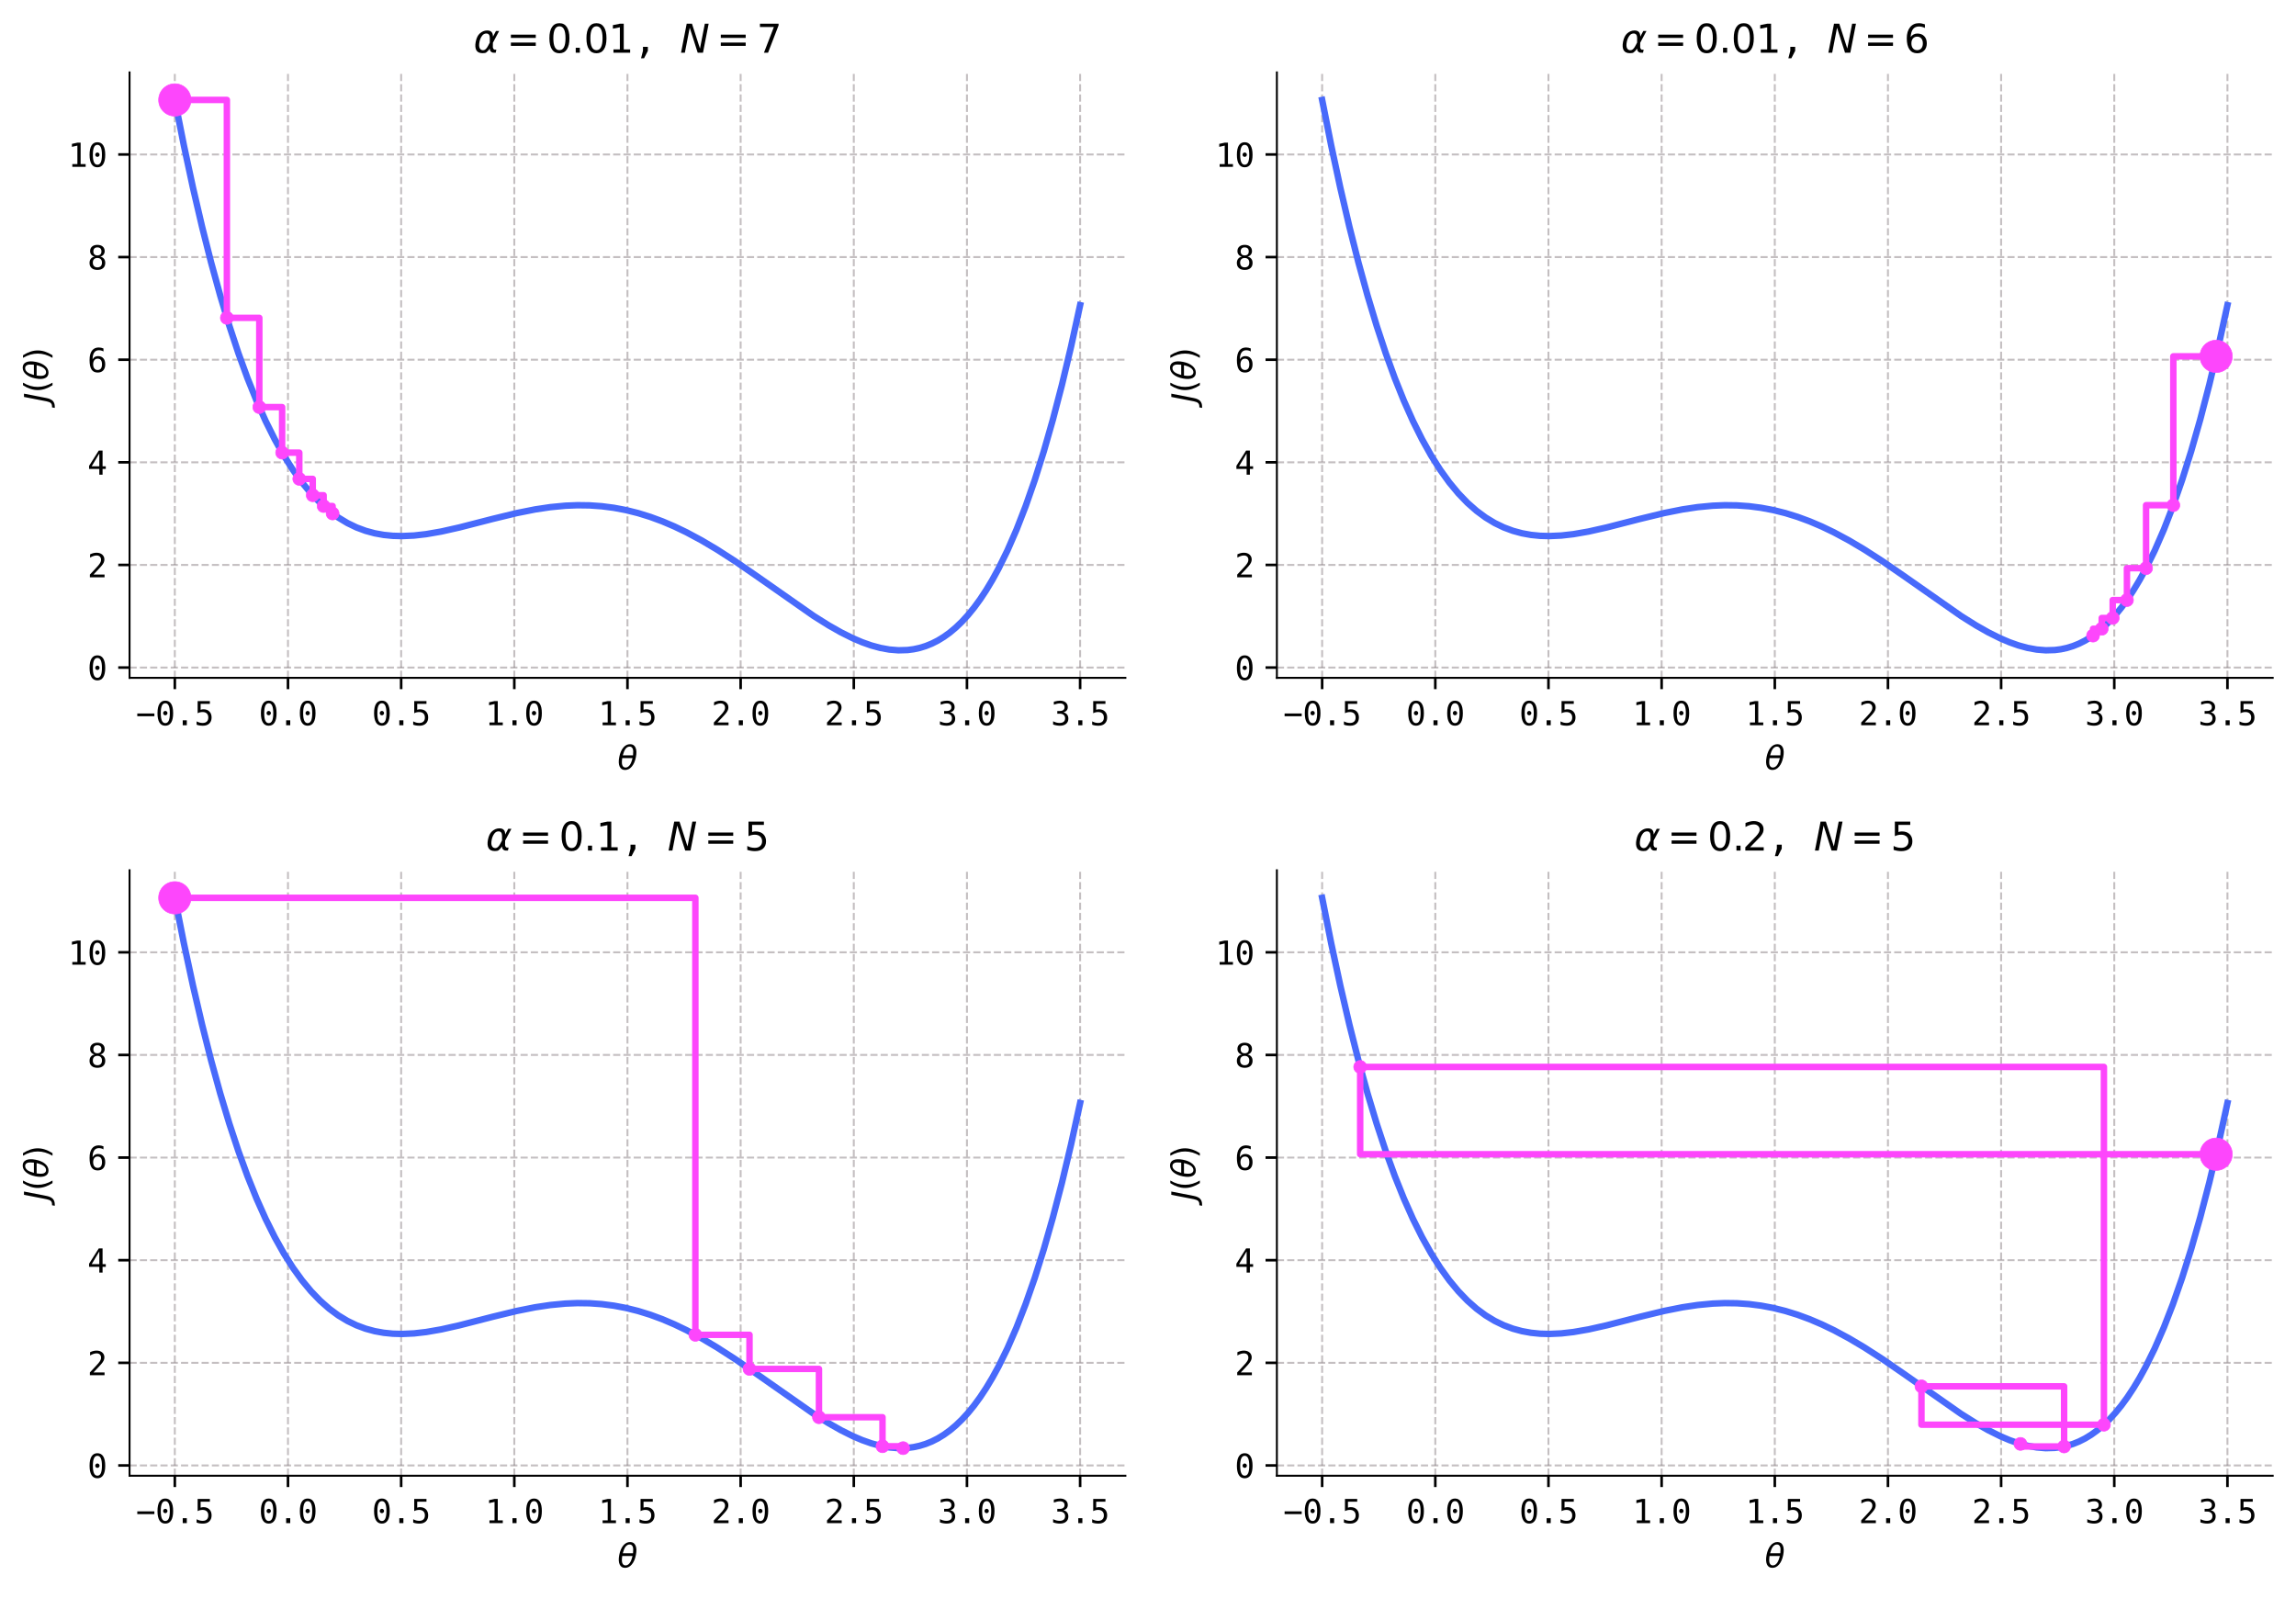 <?xml version="1.0" encoding="utf-8" standalone="no"?>
<!DOCTYPE svg PUBLIC "-//W3C//DTD SVG 1.1//EN"
  "http://www.w3.org/Graphics/SVG/1.1/DTD/svg11.dtd">
<svg xmlns:xlink="http://www.w3.org/1999/xlink" width="709.621pt" height="493.764pt" viewBox="0 0 709.621 493.764" xmlns="http://www.w3.org/2000/svg" version="1.1">
 <defs>
  <style type="text/css">*{stroke-linejoin: round; stroke-linecap: butt}</style>
 </defs>
 <g id="figure_1">
  <g id="patch_1">
   <path d="M 0 493.764 
L 709.621 493.764 
L 709.621 0 
L 0 0 
z
" style="fill: #ffffff"/>
  </g>
  <g id="axes_1">
   <g id="patch_2">
    <path d="M 40.041 209.502 
L 347.821 209.502 
L 347.821 22.382 
L 40.041 22.382 
z
" style="fill: #ffffff"/>
   </g>
   <g id="matplotlib.axis_1">
    <g id="xtick_1">
     <g id="line2d_1">
      <path d="M 54.031 209.502 
L 54.031 22.382 
" clip-path="url(#pcca1a8d334)" style="fill: none; stroke-dasharray: 2.22,0.96; stroke-dashoffset: 0; stroke: #6c6066; stroke-opacity: 0.4; stroke-width: 0.6"/>
     </g>
     <g id="line2d_2">
      <defs>
       <path id="mc07b95b3ec" d="M 0 0 
L 0 3.5 
" style="stroke: #000000; stroke-width: 0.8"/>
      </defs>
      <g>
       <use xlink:href="#mc07b95b3ec" x="54.031" y="209.502" style="stroke: #000000; stroke-width: 0.8"/>
      </g>
     </g>
     <g id="text_1">
      <!-- −0.5 -->
      <g transform="translate(41.99 224.153) scale(0.1 -0.1)">
       <defs>
        <path id="DejaVuSansMono-2212" d="M 275 2272 
L 3578 2272 
L 3578 1741 
L 275 1741 
L 275 2272 
z
" transform="scale(0.016)"/>
        <path id="DejaVuSansMono-30" d="M 1509 2344 
Q 1509 2516 1629 2641 
Q 1750 2766 1919 2766 
Q 2094 2766 2219 2641 
Q 2344 2516 2344 2344 
Q 2344 2169 2220 2047 
Q 2097 1925 1919 1925 
Q 1744 1925 1626 2044 
Q 1509 2163 1509 2344 
z
M 1925 4250 
Q 1484 4250 1267 3775 
Q 1050 3300 1050 2328 
Q 1050 1359 1267 884 
Q 1484 409 1925 409 
Q 2369 409 2586 884 
Q 2803 1359 2803 2328 
Q 2803 3300 2586 3775 
Q 2369 4250 1925 4250 
z
M 1925 4750 
Q 2672 4750 3055 4137 
Q 3438 3525 3438 2328 
Q 3438 1134 3055 521 
Q 2672 -91 1925 -91 
Q 1178 -91 797 521 
Q 416 1134 416 2328 
Q 416 3525 797 4137 
Q 1178 4750 1925 4750 
z
" transform="scale(0.016)"/>
        <path id="DejaVuSansMono-2e" d="M 1528 953 
L 2316 953 
L 2316 0 
L 1528 0 
L 1528 953 
z
" transform="scale(0.016)"/>
        <path id="DejaVuSansMono-35" d="M 647 4666 
L 3009 4666 
L 3009 4134 
L 1222 4134 
L 1222 2988 
Q 1356 3038 1492 3061 
Q 1628 3084 1766 3084 
Q 2491 3084 2916 2656 
Q 3341 2228 3341 1497 
Q 3341 759 2895 334 
Q 2450 -91 1678 -91 
Q 1306 -91 998 -41 
Q 691 9 447 109 
L 447 750 
Q 734 594 1025 517 
Q 1316 441 1619 441 
Q 2141 441 2423 716 
Q 2706 991 2706 1497 
Q 2706 1997 2414 2275 
Q 2122 2553 1600 2553 
Q 1347 2553 1106 2495 
Q 866 2438 647 2322 
L 647 4666 
z
" transform="scale(0.016)"/>
       </defs>
       <use xlink:href="#DejaVuSansMono-2212"/>
       <use xlink:href="#DejaVuSansMono-30" x="60.205"/>
       <use xlink:href="#DejaVuSansMono-2e" x="120.41"/>
       <use xlink:href="#DejaVuSansMono-35" x="180.615"/>
      </g>
     </g>
    </g>
    <g id="xtick_2">
     <g id="line2d_3">
      <path d="M 89.006 209.502 
L 89.006 22.382 
" clip-path="url(#pcca1a8d334)" style="fill: none; stroke-dasharray: 2.22,0.96; stroke-dashoffset: 0; stroke: #6c6066; stroke-opacity: 0.4; stroke-width: 0.6"/>
     </g>
     <g id="line2d_4">
      <g>
       <use xlink:href="#mc07b95b3ec" x="89.006" y="209.502" style="stroke: #000000; stroke-width: 0.8"/>
      </g>
     </g>
     <g id="text_2">
      <!-- 0.0 -->
      <g transform="translate(79.975 224.153) scale(0.1 -0.1)">
       <use xlink:href="#DejaVuSansMono-30"/>
       <use xlink:href="#DejaVuSansMono-2e" x="60.205"/>
       <use xlink:href="#DejaVuSansMono-30" x="120.41"/>
      </g>
     </g>
    </g>
    <g id="xtick_3">
     <g id="line2d_5">
      <path d="M 123.981 209.502 
L 123.981 22.382 
" clip-path="url(#pcca1a8d334)" style="fill: none; stroke-dasharray: 2.22,0.96; stroke-dashoffset: 0; stroke: #6c6066; stroke-opacity: 0.4; stroke-width: 0.6"/>
     </g>
     <g id="line2d_6">
      <g>
       <use xlink:href="#mc07b95b3ec" x="123.981" y="209.502" style="stroke: #000000; stroke-width: 0.8"/>
      </g>
     </g>
     <g id="text_3">
      <!-- 0.5 -->
      <g transform="translate(114.95 224.153) scale(0.1 -0.1)">
       <use xlink:href="#DejaVuSansMono-30"/>
       <use xlink:href="#DejaVuSansMono-2e" x="60.205"/>
       <use xlink:href="#DejaVuSansMono-35" x="120.41"/>
      </g>
     </g>
    </g>
    <g id="xtick_4">
     <g id="line2d_7">
      <path d="M 158.956 209.502 
L 158.956 22.382 
" clip-path="url(#pcca1a8d334)" style="fill: none; stroke-dasharray: 2.22,0.96; stroke-dashoffset: 0; stroke: #6c6066; stroke-opacity: 0.4; stroke-width: 0.6"/>
     </g>
     <g id="line2d_8">
      <g>
       <use xlink:href="#mc07b95b3ec" x="158.956" y="209.502" style="stroke: #000000; stroke-width: 0.8"/>
      </g>
     </g>
     <g id="text_4">
      <!-- 1.0 -->
      <g transform="translate(149.925 224.153) scale(0.1 -0.1)">
       <defs>
        <path id="DejaVuSansMono-31" d="M 844 531 
L 1825 531 
L 1825 4097 
L 769 3859 
L 769 4434 
L 1819 4666 
L 2450 4666 
L 2450 531 
L 3419 531 
L 3419 0 
L 844 0 
L 844 531 
z
" transform="scale(0.016)"/>
       </defs>
       <use xlink:href="#DejaVuSansMono-31"/>
       <use xlink:href="#DejaVuSansMono-2e" x="60.205"/>
       <use xlink:href="#DejaVuSansMono-30" x="120.41"/>
      </g>
     </g>
    </g>
    <g id="xtick_5">
     <g id="line2d_9">
      <path d="M 193.931 209.502 
L 193.931 22.382 
" clip-path="url(#pcca1a8d334)" style="fill: none; stroke-dasharray: 2.22,0.96; stroke-dashoffset: 0; stroke: #6c6066; stroke-opacity: 0.4; stroke-width: 0.6"/>
     </g>
     <g id="line2d_10">
      <g>
       <use xlink:href="#mc07b95b3ec" x="193.931" y="209.502" style="stroke: #000000; stroke-width: 0.8"/>
      </g>
     </g>
     <g id="text_5">
      <!-- 1.5 -->
      <g transform="translate(184.9 224.153) scale(0.1 -0.1)">
       <use xlink:href="#DejaVuSansMono-31"/>
       <use xlink:href="#DejaVuSansMono-2e" x="60.205"/>
       <use xlink:href="#DejaVuSansMono-35" x="120.41"/>
      </g>
     </g>
    </g>
    <g id="xtick_6">
     <g id="line2d_11">
      <path d="M 228.906 209.502 
L 228.906 22.382 
" clip-path="url(#pcca1a8d334)" style="fill: none; stroke-dasharray: 2.22,0.96; stroke-dashoffset: 0; stroke: #6c6066; stroke-opacity: 0.4; stroke-width: 0.6"/>
     </g>
     <g id="line2d_12">
      <g>
       <use xlink:href="#mc07b95b3ec" x="228.906" y="209.502" style="stroke: #000000; stroke-width: 0.8"/>
      </g>
     </g>
     <g id="text_6">
      <!-- 2.0 -->
      <g transform="translate(219.875 224.153) scale(0.1 -0.1)">
       <defs>
        <path id="DejaVuSansMono-32" d="M 1166 531 
L 3309 531 
L 3309 0 
L 475 0 
L 475 531 
Q 1059 1147 1496 1619 
Q 1934 2091 2100 2284 
Q 2413 2666 2522 2902 
Q 2631 3138 2631 3384 
Q 2631 3775 2401 3997 
Q 2172 4219 1772 4219 
Q 1488 4219 1175 4116 
Q 863 4013 513 3803 
L 513 4441 
Q 834 4594 1145 4672 
Q 1456 4750 1759 4750 
Q 2444 4750 2861 4386 
Q 3278 4022 3278 3431 
Q 3278 3131 3139 2831 
Q 3000 2531 2688 2169 
Q 2513 1966 2180 1606 
Q 1847 1247 1166 531 
z
" transform="scale(0.016)"/>
       </defs>
       <use xlink:href="#DejaVuSansMono-32"/>
       <use xlink:href="#DejaVuSansMono-2e" x="60.205"/>
       <use xlink:href="#DejaVuSansMono-30" x="120.41"/>
      </g>
     </g>
    </g>
    <g id="xtick_7">
     <g id="line2d_13">
      <path d="M 263.881 209.502 
L 263.881 22.382 
" clip-path="url(#pcca1a8d334)" style="fill: none; stroke-dasharray: 2.22,0.96; stroke-dashoffset: 0; stroke: #6c6066; stroke-opacity: 0.4; stroke-width: 0.6"/>
     </g>
     <g id="line2d_14">
      <g>
       <use xlink:href="#mc07b95b3ec" x="263.881" y="209.502" style="stroke: #000000; stroke-width: 0.8"/>
      </g>
     </g>
     <g id="text_7">
      <!-- 2.5 -->
      <g transform="translate(254.85 224.153) scale(0.1 -0.1)">
       <use xlink:href="#DejaVuSansMono-32"/>
       <use xlink:href="#DejaVuSansMono-2e" x="60.205"/>
       <use xlink:href="#DejaVuSansMono-35" x="120.41"/>
      </g>
     </g>
    </g>
    <g id="xtick_8">
     <g id="line2d_15">
      <path d="M 298.856 209.502 
L 298.856 22.382 
" clip-path="url(#pcca1a8d334)" style="fill: none; stroke-dasharray: 2.22,0.96; stroke-dashoffset: 0; stroke: #6c6066; stroke-opacity: 0.4; stroke-width: 0.6"/>
     </g>
     <g id="line2d_16">
      <g>
       <use xlink:href="#mc07b95b3ec" x="298.856" y="209.502" style="stroke: #000000; stroke-width: 0.8"/>
      </g>
     </g>
     <g id="text_8">
      <!-- 3.0 -->
      <g transform="translate(289.825 224.153) scale(0.1 -0.1)">
       <defs>
        <path id="DejaVuSansMono-33" d="M 2425 2497 
Q 2884 2375 3128 2064 
Q 3372 1753 3372 1288 
Q 3372 644 2939 276 
Q 2506 -91 1741 -91 
Q 1419 -91 1084 -31 
Q 750 28 428 141 
L 428 769 
Q 747 603 1056 522 
Q 1366 441 1672 441 
Q 2191 441 2469 675 
Q 2747 909 2747 1350 
Q 2747 1756 2469 1995 
Q 2191 2234 1716 2234 
L 1234 2234 
L 1234 2753 
L 1716 2753 
Q 2150 2753 2394 2943 
Q 2638 3134 2638 3475 
Q 2638 3834 2411 4026 
Q 2184 4219 1766 4219 
Q 1488 4219 1191 4156 
Q 894 4094 569 3969 
L 569 4550 
Q 947 4650 1242 4700 
Q 1538 4750 1766 4750 
Q 2447 4750 2855 4408 
Q 3263 4066 3263 3500 
Q 3263 3116 3048 2859 
Q 2834 2603 2425 2497 
z
" transform="scale(0.016)"/>
       </defs>
       <use xlink:href="#DejaVuSansMono-33"/>
       <use xlink:href="#DejaVuSansMono-2e" x="60.205"/>
       <use xlink:href="#DejaVuSansMono-30" x="120.41"/>
      </g>
     </g>
    </g>
    <g id="xtick_9">
     <g id="line2d_17">
      <path d="M 333.831 209.502 
L 333.831 22.382 
" clip-path="url(#pcca1a8d334)" style="fill: none; stroke-dasharray: 2.22,0.96; stroke-dashoffset: 0; stroke: #6c6066; stroke-opacity: 0.4; stroke-width: 0.6"/>
     </g>
     <g id="line2d_18">
      <g>
       <use xlink:href="#mc07b95b3ec" x="333.831" y="209.502" style="stroke: #000000; stroke-width: 0.8"/>
      </g>
     </g>
     <g id="text_9">
      <!-- 3.5 -->
      <g transform="translate(324.8 224.153) scale(0.1 -0.1)">
       <use xlink:href="#DejaVuSansMono-33"/>
       <use xlink:href="#DejaVuSansMono-2e" x="60.205"/>
       <use xlink:href="#DejaVuSansMono-35" x="120.41"/>
      </g>
     </g>
    </g>
    <g id="text_10">
     <!-- $\theta$ -->
     <g transform="translate(190.831 237.885) scale(0.1 -0.1)">
      <defs>
       <path id="DejaVuSans-Oblique-3b8" d="M 2913 2219 
L 925 2219 
Q 791 1284 928 888 
Q 1100 400 1566 400 
Q 2034 400 2391 891 
Q 2703 1322 2913 2219 
z
M 3009 2750 
Q 3094 3638 2984 3950 
Q 2813 4444 2353 4444 
Q 1875 4444 1525 3956 
Q 1250 3563 1034 2750 
L 3009 2750 
z
M 2444 4913 
Q 3194 4913 3494 4250 
Q 3794 3591 3566 2422 
Q 3341 1256 2781 594 
Q 2225 -72 1475 -72 
Q 722 -72 425 594 
Q 128 1256 353 2422 
Q 581 3591 1134 4250 
Q 1691 4913 2444 4913 
z
" transform="scale(0.016)"/>
      </defs>
      <use xlink:href="#DejaVuSans-Oblique-3b8" transform="translate(0 0.234)"/>
     </g>
    </g>
   </g>
   <g id="matplotlib.axis_2">
    <g id="ytick_1">
     <g id="line2d_19">
      <path d="M 40.041 206.323 
L 347.821 206.323 
" clip-path="url(#pcca1a8d334)" style="fill: none; stroke-dasharray: 2.22,0.96; stroke-dashoffset: 0; stroke: #6c6066; stroke-opacity: 0.4; stroke-width: 0.6"/>
     </g>
     <g id="line2d_20">
      <defs>
       <path id="mac633ba7e7" d="M 0 0 
L -3.5 0 
" style="stroke: #000000; stroke-width: 0.8"/>
      </defs>
      <g>
       <use xlink:href="#mac633ba7e7" x="40.041" y="206.323" style="stroke: #000000; stroke-width: 0.8"/>
      </g>
     </g>
     <g id="text_11">
      <!-- 0 -->
      <g transform="translate(27.02 210.148) scale(0.1 -0.1)">
       <use xlink:href="#DejaVuSansMono-30"/>
      </g>
     </g>
    </g>
    <g id="ytick_2">
     <g id="line2d_21">
      <path d="M 40.041 174.606 
L 347.821 174.606 
" clip-path="url(#pcca1a8d334)" style="fill: none; stroke-dasharray: 2.22,0.96; stroke-dashoffset: 0; stroke: #6c6066; stroke-opacity: 0.4; stroke-width: 0.6"/>
     </g>
     <g id="line2d_22">
      <g>
       <use xlink:href="#mac633ba7e7" x="40.041" y="174.606" style="stroke: #000000; stroke-width: 0.8"/>
      </g>
     </g>
     <g id="text_12">
      <!-- 2 -->
      <g transform="translate(27.02 178.431) scale(0.1 -0.1)">
       <use xlink:href="#DejaVuSansMono-32"/>
      </g>
     </g>
    </g>
    <g id="ytick_3">
     <g id="line2d_23">
      <path d="M 40.041 142.888 
L 347.821 142.888 
" clip-path="url(#pcca1a8d334)" style="fill: none; stroke-dasharray: 2.22,0.96; stroke-dashoffset: 0; stroke: #6c6066; stroke-opacity: 0.4; stroke-width: 0.6"/>
     </g>
     <g id="line2d_24">
      <g>
       <use xlink:href="#mac633ba7e7" x="40.041" y="142.888" style="stroke: #000000; stroke-width: 0.8"/>
      </g>
     </g>
     <g id="text_13">
      <!-- 4 -->
      <g transform="translate(27.02 146.714) scale(0.1 -0.1)">
       <defs>
        <path id="DejaVuSansMono-34" d="M 2297 4091 
L 825 1625 
L 2297 1625 
L 2297 4091 
z
M 2194 4666 
L 2925 4666 
L 2925 1625 
L 3547 1625 
L 3547 1113 
L 2925 1113 
L 2925 0 
L 2297 0 
L 2297 1113 
L 319 1113 
L 319 1709 
L 2194 4666 
z
" transform="scale(0.016)"/>
       </defs>
       <use xlink:href="#DejaVuSansMono-34"/>
      </g>
     </g>
    </g>
    <g id="ytick_4">
     <g id="line2d_25">
      <path d="M 40.041 111.171 
L 347.821 111.171 
" clip-path="url(#pcca1a8d334)" style="fill: none; stroke-dasharray: 2.22,0.96; stroke-dashoffset: 0; stroke: #6c6066; stroke-opacity: 0.4; stroke-width: 0.6"/>
     </g>
     <g id="line2d_26">
      <g>
       <use xlink:href="#mac633ba7e7" x="40.041" y="111.171" style="stroke: #000000; stroke-width: 0.8"/>
      </g>
     </g>
     <g id="text_14">
      <!-- 6 -->
      <g transform="translate(27.02 114.997) scale(0.1 -0.1)">
       <defs>
        <path id="DejaVuSansMono-36" d="M 3097 4563 
L 3097 3981 
Q 2900 4097 2678 4158 
Q 2456 4219 2216 4219 
Q 1616 4219 1306 3767 
Q 997 3316 997 2438 
Q 1147 2750 1412 2917 
Q 1678 3084 2022 3084 
Q 2697 3084 3067 2670 
Q 3438 2256 3438 1497 
Q 3438 741 3056 325 
Q 2675 -91 1984 -91 
Q 1172 -91 794 492 
Q 416 1075 416 2328 
Q 416 3509 870 4129 
Q 1325 4750 2188 4750 
Q 2419 4750 2650 4701 
Q 2881 4653 3097 4563 
z
M 1972 2591 
Q 1569 2591 1337 2300 
Q 1106 2009 1106 1497 
Q 1106 984 1337 693 
Q 1569 403 1972 403 
Q 2391 403 2603 679 
Q 2816 956 2816 1497 
Q 2816 2041 2603 2316 
Q 2391 2591 1972 2591 
z
" transform="scale(0.016)"/>
       </defs>
       <use xlink:href="#DejaVuSansMono-36"/>
      </g>
     </g>
    </g>
    <g id="ytick_5">
     <g id="line2d_27">
      <path d="M 40.041 79.454 
L 347.821 79.454 
" clip-path="url(#pcca1a8d334)" style="fill: none; stroke-dasharray: 2.22,0.96; stroke-dashoffset: 0; stroke: #6c6066; stroke-opacity: 0.4; stroke-width: 0.6"/>
     </g>
     <g id="line2d_28">
      <g>
       <use xlink:href="#mac633ba7e7" x="40.041" y="79.454" style="stroke: #000000; stroke-width: 0.8"/>
      </g>
     </g>
     <g id="text_15">
      <!-- 8 -->
      <g transform="translate(27.02 83.28) scale(0.1 -0.1)">
       <defs>
        <path id="DejaVuSansMono-38" d="M 1925 2216 
Q 1503 2216 1273 1980 
Q 1044 1744 1044 1313 
Q 1044 881 1276 642 
Q 1509 403 1925 403 
Q 2350 403 2579 639 
Q 2809 875 2809 1313 
Q 2809 1741 2576 1978 
Q 2344 2216 1925 2216 
z
M 1375 2478 
Q 972 2581 745 2862 
Q 519 3144 519 3541 
Q 519 4097 897 4423 
Q 1275 4750 1925 4750 
Q 2578 4750 2956 4423 
Q 3334 4097 3334 3541 
Q 3334 3144 3107 2862 
Q 2881 2581 2478 2478 
Q 2947 2375 3195 2062 
Q 3444 1750 3444 1253 
Q 3444 622 3041 265 
Q 2638 -91 1925 -91 
Q 1213 -91 811 264 
Q 409 619 409 1247 
Q 409 1747 657 2061 
Q 906 2375 1375 2478 
z
M 1147 3481 
Q 1147 3106 1347 2909 
Q 1547 2713 1925 2713 
Q 2306 2713 2506 2909 
Q 2706 3106 2706 3481 
Q 2706 3863 2507 4063 
Q 2309 4263 1925 4263 
Q 1547 4263 1347 4061 
Q 1147 3859 1147 3481 
z
" transform="scale(0.016)"/>
       </defs>
       <use xlink:href="#DejaVuSansMono-38"/>
      </g>
     </g>
    </g>
    <g id="ytick_6">
     <g id="line2d_29">
      <path d="M 40.041 47.737 
L 347.821 47.737 
" clip-path="url(#pcca1a8d334)" style="fill: none; stroke-dasharray: 2.22,0.96; stroke-dashoffset: 0; stroke: #6c6066; stroke-opacity: 0.4; stroke-width: 0.6"/>
     </g>
     <g id="line2d_30">
      <g>
       <use xlink:href="#mac633ba7e7" x="40.041" y="47.737" style="stroke: #000000; stroke-width: 0.8"/>
      </g>
     </g>
     <g id="text_16">
      <!-- 10 -->
      <g transform="translate(21 51.563) scale(0.1 -0.1)">
       <use xlink:href="#DejaVuSansMono-31"/>
       <use xlink:href="#DejaVuSansMono-30" x="60.205"/>
      </g>
     </g>
    </g>
    <g id="text_17">
     <!-- $J(\theta)$ -->
     <g transform="translate(14.9 124.392) rotate(-90) scale(0.1 -0.1)">
      <defs>
       <path id="DejaVuSans-Oblique-4a" d="M 1069 4666 
L 1703 4666 
L 856 325 
Q 691 -522 298 -901 
Q -94 -1281 -800 -1281 
L -1050 -1281 
L -947 -750 
L -750 -750 
Q -328 -750 -109 -509 
Q 109 -269 225 325 
L 1069 4666 
z
" transform="scale(0.016)"/>
       <path id="DejaVuSans-28" d="M 1984 4856 
Q 1566 4138 1362 3434 
Q 1159 2731 1159 2009 
Q 1159 1288 1364 580 
Q 1569 -128 1984 -844 
L 1484 -844 
Q 1016 -109 783 600 
Q 550 1309 550 2009 
Q 550 2706 781 3412 
Q 1013 4119 1484 4856 
L 1984 4856 
z
" transform="scale(0.016)"/>
       <path id="DejaVuSans-29" d="M 513 4856 
L 1013 4856 
Q 1481 4119 1714 3412 
Q 1947 2706 1947 2009 
Q 1947 1309 1714 600 
Q 1481 -109 1013 -844 
L 513 -844 
Q 928 -128 1133 580 
Q 1338 1288 1338 2009 
Q 1338 2731 1133 3434 
Q 928 4138 513 4856 
z
" transform="scale(0.016)"/>
      </defs>
      <use xlink:href="#DejaVuSans-Oblique-4a" transform="translate(0 0.234)"/>
      <use xlink:href="#DejaVuSans-28" transform="translate(29.492 0.234)"/>
      <use xlink:href="#DejaVuSans-Oblique-3b8" transform="translate(68.506 0.234)"/>
      <use xlink:href="#DejaVuSans-29" transform="translate(129.688 0.234)"/>
     </g>
    </g>
   </g>
   <g id="line2d_31">
    <path d="M 54.031 30.887 
L 56.838 44.985 
L 59.645 58.033 
L 62.453 70.079 
L 65.26 81.169 
L 68.067 91.35 
L 70.875 100.667 
L 73.682 109.162 
L 76.489 116.879 
L 79.297 123.86 
L 82.104 130.145 
L 84.912 135.774 
L 87.719 140.787 
L 90.526 145.22 
L 93.334 149.111 
L 96.141 152.496 
L 98.948 155.41 
L 101.756 157.886 
L 104.563 159.957 
L 107.37 161.656 
L 110.178 163.012 
L 112.985 164.058 
L 115.792 164.82 
L 118.6 165.327 
L 121.407 165.607 
L 124.215 165.684 
L 127.958 165.517 
L 131.701 165.092 
L 136.38 164.279 
L 141.995 163.018 
L 152.288 160.374 
L 159.774 158.564 
L 165.389 157.446 
L 170.068 156.745 
L 174.747 156.299 
L 178.49 156.149 
L 182.233 156.2 
L 185.976 156.463 
L 189.72 156.945 
L 193.463 157.652 
L 197.206 158.585 
L 200.949 159.745 
L 204.692 161.125 
L 208.435 162.72 
L 212.178 164.517 
L 216.857 167.03 
L 221.536 169.805 
L 227.151 173.423 
L 233.702 177.931 
L 251.481 190.374 
L 256.16 193.308 
L 259.904 195.431 
L 263.647 197.296 
L 266.454 198.491 
L 269.261 199.484 
L 272.069 200.25 
L 274.876 200.76 
L 277.683 200.988 
L 280.491 200.904 
L 282.362 200.66 
L 284.234 200.255 
L 286.106 199.68 
L 287.977 198.925 
L 289.849 197.981 
L 291.72 196.836 
L 293.592 195.483 
L 295.463 193.91 
L 297.335 192.107 
L 299.207 190.062 
L 301.078 187.766 
L 302.95 185.206 
L 304.821 182.373 
L 306.693 179.254 
L 308.564 175.838 
L 311.372 170.13 
L 314.179 163.686 
L 316.986 156.463 
L 319.794 148.42 
L 322.601 139.512 
L 325.409 129.694 
L 328.216 118.922 
L 331.023 107.147 
L 333.831 94.322 
L 333.831 94.322 
" clip-path="url(#pcca1a8d334)" style="fill: none; stroke: #486afb; stroke-width: 2; stroke-linecap: square"/>
   </g>
   <g id="line2d_32">
    <path d="M 54.031 30.887 
L 70.119 30.887 
L 70.119 98.242 
L 80.144 98.242 
L 80.144 125.827 
L 87.198 125.827 
L 87.198 139.901 
L 92.5 139.901 
L 92.5 148.011 
L 96.659 148.011 
L 96.659 153.068 
L 100.019 153.068 
L 100.019 156.404 
L 102.794 156.404 
L 102.794 158.697 
" clip-path="url(#pcca1a8d334)" style="fill: none; stroke: #fd46fc; stroke-width: 2; stroke-linecap: square"/>
   </g>
   <g id="PathCollection_1">
    <defs>
     <path id="m82443f9b8f" d="M 0 2 
C 0.53 2 1.039 1.789 1.414 1.414 
C 1.789 1.039 2 0.53 2 0 
C 2 -0.53 1.789 -1.039 1.414 -1.414 
C 1.039 -1.789 0.53 -2 0 -2 
C -0.53 -2 -1.039 -1.789 -1.414 -1.414 
C -1.789 -1.039 -2 -0.53 -2 0 
C -2 0.53 -1.789 1.039 -1.414 1.414 
C -1.039 1.789 -0.53 2 0 2 
z
" style="stroke: #fd46fc; stroke-width: 0.2"/>
    </defs>
    <g clip-path="url(#pcca1a8d334)">
     <use xlink:href="#m82443f9b8f" x="54.031" y="30.887" style="fill: #fd46fc; stroke: #fd46fc; stroke-width: 0.2"/>
     <use xlink:href="#m82443f9b8f" x="70.119" y="98.242" style="fill: #fd46fc; stroke: #fd46fc; stroke-width: 0.2"/>
     <use xlink:href="#m82443f9b8f" x="80.144" y="125.827" style="fill: #fd46fc; stroke: #fd46fc; stroke-width: 0.2"/>
     <use xlink:href="#m82443f9b8f" x="87.198" y="139.901" style="fill: #fd46fc; stroke: #fd46fc; stroke-width: 0.2"/>
     <use xlink:href="#m82443f9b8f" x="92.5" y="148.011" style="fill: #fd46fc; stroke: #fd46fc; stroke-width: 0.2"/>
     <use xlink:href="#m82443f9b8f" x="96.659" y="153.068" style="fill: #fd46fc; stroke: #fd46fc; stroke-width: 0.2"/>
     <use xlink:href="#m82443f9b8f" x="100.019" y="156.404" style="fill: #fd46fc; stroke: #fd46fc; stroke-width: 0.2"/>
     <use xlink:href="#m82443f9b8f" x="102.794" y="158.697" style="fill: #fd46fc; stroke: #fd46fc; stroke-width: 0.2"/>
    </g>
   </g>
   <g id="PathCollection_2">
    <defs>
     <path id="m8ae8229286" d="M 0 5 
C 1.326 5 2.598 4.473 3.536 3.536 
C 4.473 2.598 5 1.326 5 0 
C 5 -1.326 4.473 -2.598 3.536 -3.536 
C 2.598 -4.473 1.326 -5 0 -5 
C -1.326 -5 -2.598 -4.473 -3.536 -3.536 
C -4.473 -2.598 -5 -1.326 -5 0 
C -5 1.326 -4.473 2.598 -3.536 3.536 
C -2.598 4.473 -1.326 5 0 5 
z
" style="stroke: #fd46fc; stroke-width: 0.2"/>
    </defs>
    <g clip-path="url(#pcca1a8d334)">
     <use xlink:href="#m8ae8229286" x="54.031" y="30.887" style="fill: #fd46fc; stroke: #fd46fc; stroke-width: 0.2"/>
    </g>
   </g>
   <g id="patch_3">
    <path d="M 40.041 209.502 
L 40.041 22.382 
" style="fill: none; stroke: #000000; stroke-width: 0.6; stroke-linejoin: miter; stroke-linecap: square"/>
   </g>
   <g id="patch_4">
    <path d="M 40.041 209.502 
L 347.821 209.502 
" style="fill: none; stroke: #000000; stroke-width: 0.6; stroke-linejoin: miter; stroke-linecap: square"/>
   </g>
   <g id="text_18">
    <!-- $\alpha=0.01$, $N=7$ -->
    <g transform="translate(146.351 16.382) scale(0.12 -0.12)">
     <defs>
      <path id="DejaVuSans-Oblique-3b1" d="M 2619 1628 
L 2622 2350 
Q 2625 3088 2069 3091 
Q 1653 3094 1394 2747 
Q 1069 2319 959 1747 
Q 825 1059 994 731 
Q 1169 397 1547 397 
Q 1966 397 2319 1063 
L 2619 1628 
z
M 2166 3578 
Q 3141 3594 3128 2584 
Q 3128 2584 3616 3500 
L 4128 3500 
L 3119 1603 
L 3109 919 
Q 3109 766 3194 638 
Q 3291 488 3391 488 
L 3669 488 
L 3575 0 
L 3228 0 
Q 2934 0 2722 263 
Q 2622 394 2619 669 
Q 2416 334 2066 50 
Q 1900 -81 1453 -78 
Q 722 -72 456 397 
Q 184 884 353 1747 
Q 534 2675 1009 3097 
Q 1544 3569 2166 3578 
z
" transform="scale(0.016)"/>
      <path id="DejaVuSans-3d" d="M 678 2906 
L 4684 2906 
L 4684 2381 
L 678 2381 
L 678 2906 
z
M 678 1631 
L 4684 1631 
L 4684 1100 
L 678 1100 
L 678 1631 
z
" transform="scale(0.016)"/>
      <path id="DejaVuSans-30" d="M 2034 4250 
Q 1547 4250 1301 3770 
Q 1056 3291 1056 2328 
Q 1056 1369 1301 889 
Q 1547 409 2034 409 
Q 2525 409 2770 889 
Q 3016 1369 3016 2328 
Q 3016 3291 2770 3770 
Q 2525 4250 2034 4250 
z
M 2034 4750 
Q 2819 4750 3233 4129 
Q 3647 3509 3647 2328 
Q 3647 1150 3233 529 
Q 2819 -91 2034 -91 
Q 1250 -91 836 529 
Q 422 1150 422 2328 
Q 422 3509 836 4129 
Q 1250 4750 2034 4750 
z
" transform="scale(0.016)"/>
      <path id="DejaVuSans-2e" d="M 684 794 
L 1344 794 
L 1344 0 
L 684 0 
L 684 794 
z
" transform="scale(0.016)"/>
      <path id="DejaVuSans-31" d="M 794 531 
L 1825 531 
L 1825 4091 
L 703 3866 
L 703 4441 
L 1819 4666 
L 2450 4666 
L 2450 531 
L 3481 531 
L 3481 0 
L 794 0 
L 794 531 
z
" transform="scale(0.016)"/>
      <path id="DejaVuSansMono-2c" d="M 1569 947 
L 2356 947 
L 2356 300 
L 1741 -897 
L 1259 -897 
L 1569 300 
L 1569 947 
z
" transform="scale(0.016)"/>
      <path id="DejaVuSansMono-20" transform="scale(0.016)"/>
      <path id="DejaVuSans-Oblique-4e" d="M 1081 4666 
L 1931 4666 
L 3219 666 
L 4000 4666 
L 4616 4666 
L 3706 0 
L 2853 0 
L 1569 4025 
L 788 0 
L 172 0 
L 1081 4666 
z
" transform="scale(0.016)"/>
      <path id="DejaVuSans-37" d="M 525 4666 
L 3525 4666 
L 3525 4397 
L 1831 0 
L 1172 0 
L 2766 4134 
L 525 4134 
L 525 4666 
z
" transform="scale(0.016)"/>
     </defs>
     <use xlink:href="#DejaVuSans-Oblique-3b1" transform="translate(0 0.781)"/>
     <use xlink:href="#DejaVuSans-3d" transform="translate(85.4 0.781)"/>
     <use xlink:href="#DejaVuSans-30" transform="translate(188.672 0.781)"/>
     <use xlink:href="#DejaVuSans-2e" transform="translate(252.295 0.781)"/>
     <use xlink:href="#DejaVuSans-30" transform="translate(284.082 0.781)"/>
     <use xlink:href="#DejaVuSans-31" transform="translate(347.705 0.781)"/>
     <use xlink:href="#DejaVuSansMono-2c" transform="translate(411.328 0.781)"/>
     <use xlink:href="#DejaVuSansMono-20" transform="translate(471.533 0.781)"/>
     <use xlink:href="#DejaVuSans-Oblique-4e" transform="translate(531.738 0.781)"/>
     <use xlink:href="#DejaVuSans-3d" transform="translate(626.025 0.781)"/>
     <use xlink:href="#DejaVuSans-37" transform="translate(729.297 0.781)"/>
    </g>
   </g>
  </g>
  <g id="axes_2">
   <g id="patch_5">
    <path d="M 394.641 209.502 
L 702.421 209.502 
L 702.421 22.382 
L 394.641 22.382 
z
" style="fill: #ffffff"/>
   </g>
   <g id="matplotlib.axis_3">
    <g id="xtick_10">
     <g id="line2d_33">
      <path d="M 408.631 209.502 
L 408.631 22.382 
" clip-path="url(#p31006197f4)" style="fill: none; stroke-dasharray: 2.22,0.96; stroke-dashoffset: 0; stroke: #6c6066; stroke-opacity: 0.4; stroke-width: 0.6"/>
     </g>
     <g id="line2d_34">
      <g>
       <use xlink:href="#mc07b95b3ec" x="408.631" y="209.502" style="stroke: #000000; stroke-width: 0.8"/>
      </g>
     </g>
     <g id="text_19">
      <!-- −0.5 -->
      <g transform="translate(396.59 224.153) scale(0.1 -0.1)">
       <use xlink:href="#DejaVuSansMono-2212"/>
       <use xlink:href="#DejaVuSansMono-30" x="60.205"/>
       <use xlink:href="#DejaVuSansMono-2e" x="120.41"/>
       <use xlink:href="#DejaVuSansMono-35" x="180.615"/>
      </g>
     </g>
    </g>
    <g id="xtick_11">
     <g id="line2d_35">
      <path d="M 443.606 209.502 
L 443.606 22.382 
" clip-path="url(#p31006197f4)" style="fill: none; stroke-dasharray: 2.22,0.96; stroke-dashoffset: 0; stroke: #6c6066; stroke-opacity: 0.4; stroke-width: 0.6"/>
     </g>
     <g id="line2d_36">
      <g>
       <use xlink:href="#mc07b95b3ec" x="443.606" y="209.502" style="stroke: #000000; stroke-width: 0.8"/>
      </g>
     </g>
     <g id="text_20">
      <!-- 0.0 -->
      <g transform="translate(434.575 224.153) scale(0.1 -0.1)">
       <use xlink:href="#DejaVuSansMono-30"/>
       <use xlink:href="#DejaVuSansMono-2e" x="60.205"/>
       <use xlink:href="#DejaVuSansMono-30" x="120.41"/>
      </g>
     </g>
    </g>
    <g id="xtick_12">
     <g id="line2d_37">
      <path d="M 478.581 209.502 
L 478.581 22.382 
" clip-path="url(#p31006197f4)" style="fill: none; stroke-dasharray: 2.22,0.96; stroke-dashoffset: 0; stroke: #6c6066; stroke-opacity: 0.4; stroke-width: 0.6"/>
     </g>
     <g id="line2d_38">
      <g>
       <use xlink:href="#mc07b95b3ec" x="478.581" y="209.502" style="stroke: #000000; stroke-width: 0.8"/>
      </g>
     </g>
     <g id="text_21">
      <!-- 0.5 -->
      <g transform="translate(469.55 224.153) scale(0.1 -0.1)">
       <use xlink:href="#DejaVuSansMono-30"/>
       <use xlink:href="#DejaVuSansMono-2e" x="60.205"/>
       <use xlink:href="#DejaVuSansMono-35" x="120.41"/>
      </g>
     </g>
    </g>
    <g id="xtick_13">
     <g id="line2d_39">
      <path d="M 513.556 209.502 
L 513.556 22.382 
" clip-path="url(#p31006197f4)" style="fill: none; stroke-dasharray: 2.22,0.96; stroke-dashoffset: 0; stroke: #6c6066; stroke-opacity: 0.4; stroke-width: 0.6"/>
     </g>
     <g id="line2d_40">
      <g>
       <use xlink:href="#mc07b95b3ec" x="513.556" y="209.502" style="stroke: #000000; stroke-width: 0.8"/>
      </g>
     </g>
     <g id="text_22">
      <!-- 1.0 -->
      <g transform="translate(504.525 224.153) scale(0.1 -0.1)">
       <use xlink:href="#DejaVuSansMono-31"/>
       <use xlink:href="#DejaVuSansMono-2e" x="60.205"/>
       <use xlink:href="#DejaVuSansMono-30" x="120.41"/>
      </g>
     </g>
    </g>
    <g id="xtick_14">
     <g id="line2d_41">
      <path d="M 548.531 209.502 
L 548.531 22.382 
" clip-path="url(#p31006197f4)" style="fill: none; stroke-dasharray: 2.22,0.96; stroke-dashoffset: 0; stroke: #6c6066; stroke-opacity: 0.4; stroke-width: 0.6"/>
     </g>
     <g id="line2d_42">
      <g>
       <use xlink:href="#mc07b95b3ec" x="548.531" y="209.502" style="stroke: #000000; stroke-width: 0.8"/>
      </g>
     </g>
     <g id="text_23">
      <!-- 1.5 -->
      <g transform="translate(539.5 224.153) scale(0.1 -0.1)">
       <use xlink:href="#DejaVuSansMono-31"/>
       <use xlink:href="#DejaVuSansMono-2e" x="60.205"/>
       <use xlink:href="#DejaVuSansMono-35" x="120.41"/>
      </g>
     </g>
    </g>
    <g id="xtick_15">
     <g id="line2d_43">
      <path d="M 583.506 209.502 
L 583.506 22.382 
" clip-path="url(#p31006197f4)" style="fill: none; stroke-dasharray: 2.22,0.96; stroke-dashoffset: 0; stroke: #6c6066; stroke-opacity: 0.4; stroke-width: 0.6"/>
     </g>
     <g id="line2d_44">
      <g>
       <use xlink:href="#mc07b95b3ec" x="583.506" y="209.502" style="stroke: #000000; stroke-width: 0.8"/>
      </g>
     </g>
     <g id="text_24">
      <!-- 2.0 -->
      <g transform="translate(574.475 224.153) scale(0.1 -0.1)">
       <use xlink:href="#DejaVuSansMono-32"/>
       <use xlink:href="#DejaVuSansMono-2e" x="60.205"/>
       <use xlink:href="#DejaVuSansMono-30" x="120.41"/>
      </g>
     </g>
    </g>
    <g id="xtick_16">
     <g id="line2d_45">
      <path d="M 618.481 209.502 
L 618.481 22.382 
" clip-path="url(#p31006197f4)" style="fill: none; stroke-dasharray: 2.22,0.96; stroke-dashoffset: 0; stroke: #6c6066; stroke-opacity: 0.4; stroke-width: 0.6"/>
     </g>
     <g id="line2d_46">
      <g>
       <use xlink:href="#mc07b95b3ec" x="618.481" y="209.502" style="stroke: #000000; stroke-width: 0.8"/>
      </g>
     </g>
     <g id="text_25">
      <!-- 2.5 -->
      <g transform="translate(609.45 224.153) scale(0.1 -0.1)">
       <use xlink:href="#DejaVuSansMono-32"/>
       <use xlink:href="#DejaVuSansMono-2e" x="60.205"/>
       <use xlink:href="#DejaVuSansMono-35" x="120.41"/>
      </g>
     </g>
    </g>
    <g id="xtick_17">
     <g id="line2d_47">
      <path d="M 653.456 209.502 
L 653.456 22.382 
" clip-path="url(#p31006197f4)" style="fill: none; stroke-dasharray: 2.22,0.96; stroke-dashoffset: 0; stroke: #6c6066; stroke-opacity: 0.4; stroke-width: 0.6"/>
     </g>
     <g id="line2d_48">
      <g>
       <use xlink:href="#mc07b95b3ec" x="653.456" y="209.502" style="stroke: #000000; stroke-width: 0.8"/>
      </g>
     </g>
     <g id="text_26">
      <!-- 3.0 -->
      <g transform="translate(644.425 224.153) scale(0.1 -0.1)">
       <use xlink:href="#DejaVuSansMono-33"/>
       <use xlink:href="#DejaVuSansMono-2e" x="60.205"/>
       <use xlink:href="#DejaVuSansMono-30" x="120.41"/>
      </g>
     </g>
    </g>
    <g id="xtick_18">
     <g id="line2d_49">
      <path d="M 688.431 209.502 
L 688.431 22.382 
" clip-path="url(#p31006197f4)" style="fill: none; stroke-dasharray: 2.22,0.96; stroke-dashoffset: 0; stroke: #6c6066; stroke-opacity: 0.4; stroke-width: 0.6"/>
     </g>
     <g id="line2d_50">
      <g>
       <use xlink:href="#mc07b95b3ec" x="688.431" y="209.502" style="stroke: #000000; stroke-width: 0.8"/>
      </g>
     </g>
     <g id="text_27">
      <!-- 3.5 -->
      <g transform="translate(679.4 224.153) scale(0.1 -0.1)">
       <use xlink:href="#DejaVuSansMono-33"/>
       <use xlink:href="#DejaVuSansMono-2e" x="60.205"/>
       <use xlink:href="#DejaVuSansMono-35" x="120.41"/>
      </g>
     </g>
    </g>
    <g id="text_28">
     <!-- $\theta$ -->
     <g transform="translate(545.431 237.885) scale(0.1 -0.1)">
      <use xlink:href="#DejaVuSans-Oblique-3b8" transform="translate(0 0.234)"/>
     </g>
    </g>
   </g>
   <g id="matplotlib.axis_4">
    <g id="ytick_7">
     <g id="line2d_51">
      <path d="M 394.641 206.323 
L 702.421 206.323 
" clip-path="url(#p31006197f4)" style="fill: none; stroke-dasharray: 2.22,0.96; stroke-dashoffset: 0; stroke: #6c6066; stroke-opacity: 0.4; stroke-width: 0.6"/>
     </g>
     <g id="line2d_52">
      <g>
       <use xlink:href="#mac633ba7e7" x="394.641" y="206.323" style="stroke: #000000; stroke-width: 0.8"/>
      </g>
     </g>
     <g id="text_29">
      <!-- 0 -->
      <g transform="translate(381.62 210.148) scale(0.1 -0.1)">
       <use xlink:href="#DejaVuSansMono-30"/>
      </g>
     </g>
    </g>
    <g id="ytick_8">
     <g id="line2d_53">
      <path d="M 394.641 174.606 
L 702.421 174.606 
" clip-path="url(#p31006197f4)" style="fill: none; stroke-dasharray: 2.22,0.96; stroke-dashoffset: 0; stroke: #6c6066; stroke-opacity: 0.4; stroke-width: 0.6"/>
     </g>
     <g id="line2d_54">
      <g>
       <use xlink:href="#mac633ba7e7" x="394.641" y="174.606" style="stroke: #000000; stroke-width: 0.8"/>
      </g>
     </g>
     <g id="text_30">
      <!-- 2 -->
      <g transform="translate(381.62 178.431) scale(0.1 -0.1)">
       <use xlink:href="#DejaVuSansMono-32"/>
      </g>
     </g>
    </g>
    <g id="ytick_9">
     <g id="line2d_55">
      <path d="M 394.641 142.888 
L 702.421 142.888 
" clip-path="url(#p31006197f4)" style="fill: none; stroke-dasharray: 2.22,0.96; stroke-dashoffset: 0; stroke: #6c6066; stroke-opacity: 0.4; stroke-width: 0.6"/>
     </g>
     <g id="line2d_56">
      <g>
       <use xlink:href="#mac633ba7e7" x="394.641" y="142.888" style="stroke: #000000; stroke-width: 0.8"/>
      </g>
     </g>
     <g id="text_31">
      <!-- 4 -->
      <g transform="translate(381.62 146.714) scale(0.1 -0.1)">
       <use xlink:href="#DejaVuSansMono-34"/>
      </g>
     </g>
    </g>
    <g id="ytick_10">
     <g id="line2d_57">
      <path d="M 394.641 111.171 
L 702.421 111.171 
" clip-path="url(#p31006197f4)" style="fill: none; stroke-dasharray: 2.22,0.96; stroke-dashoffset: 0; stroke: #6c6066; stroke-opacity: 0.4; stroke-width: 0.6"/>
     </g>
     <g id="line2d_58">
      <g>
       <use xlink:href="#mac633ba7e7" x="394.641" y="111.171" style="stroke: #000000; stroke-width: 0.8"/>
      </g>
     </g>
     <g id="text_32">
      <!-- 6 -->
      <g transform="translate(381.62 114.997) scale(0.1 -0.1)">
       <use xlink:href="#DejaVuSansMono-36"/>
      </g>
     </g>
    </g>
    <g id="ytick_11">
     <g id="line2d_59">
      <path d="M 394.641 79.454 
L 702.421 79.454 
" clip-path="url(#p31006197f4)" style="fill: none; stroke-dasharray: 2.22,0.96; stroke-dashoffset: 0; stroke: #6c6066; stroke-opacity: 0.4; stroke-width: 0.6"/>
     </g>
     <g id="line2d_60">
      <g>
       <use xlink:href="#mac633ba7e7" x="394.641" y="79.454" style="stroke: #000000; stroke-width: 0.8"/>
      </g>
     </g>
     <g id="text_33">
      <!-- 8 -->
      <g transform="translate(381.62 83.28) scale(0.1 -0.1)">
       <use xlink:href="#DejaVuSansMono-38"/>
      </g>
     </g>
    </g>
    <g id="ytick_12">
     <g id="line2d_61">
      <path d="M 394.641 47.737 
L 702.421 47.737 
" clip-path="url(#p31006197f4)" style="fill: none; stroke-dasharray: 2.22,0.96; stroke-dashoffset: 0; stroke: #6c6066; stroke-opacity: 0.4; stroke-width: 0.6"/>
     </g>
     <g id="line2d_62">
      <g>
       <use xlink:href="#mac633ba7e7" x="394.641" y="47.737" style="stroke: #000000; stroke-width: 0.8"/>
      </g>
     </g>
     <g id="text_34">
      <!-- 10 -->
      <g transform="translate(375.6 51.563) scale(0.1 -0.1)">
       <use xlink:href="#DejaVuSansMono-31"/>
       <use xlink:href="#DejaVuSansMono-30" x="60.205"/>
      </g>
     </g>
    </g>
    <g id="text_35">
     <!-- $J(\theta)$ -->
     <g transform="translate(369.5 124.392) rotate(-90) scale(0.1 -0.1)">
      <use xlink:href="#DejaVuSans-Oblique-4a" transform="translate(0 0.234)"/>
      <use xlink:href="#DejaVuSans-28" transform="translate(29.492 0.234)"/>
      <use xlink:href="#DejaVuSans-Oblique-3b8" transform="translate(68.506 0.234)"/>
      <use xlink:href="#DejaVuSans-29" transform="translate(129.688 0.234)"/>
     </g>
    </g>
   </g>
   <g id="line2d_63">
    <path d="M 408.631 30.887 
L 411.438 44.985 
L 414.245 58.033 
L 417.053 70.079 
L 419.86 81.169 
L 422.667 91.35 
L 425.475 100.667 
L 428.282 109.162 
L 431.089 116.879 
L 433.897 123.86 
L 436.704 130.145 
L 439.512 135.774 
L 442.319 140.787 
L 445.126 145.22 
L 447.934 149.111 
L 450.741 152.496 
L 453.548 155.41 
L 456.356 157.886 
L 459.163 159.957 
L 461.97 161.656 
L 464.778 163.012 
L 467.585 164.058 
L 470.392 164.82 
L 473.2 165.327 
L 476.007 165.607 
L 478.815 165.684 
L 482.558 165.517 
L 486.301 165.092 
L 490.98 164.279 
L 496.595 163.018 
L 506.888 160.374 
L 514.374 158.564 
L 519.989 157.446 
L 524.668 156.745 
L 529.347 156.299 
L 533.09 156.149 
L 536.833 156.2 
L 540.576 156.463 
L 544.32 156.945 
L 548.063 157.652 
L 551.806 158.585 
L 555.549 159.745 
L 559.292 161.125 
L 563.035 162.72 
L 566.778 164.517 
L 571.457 167.03 
L 576.136 169.805 
L 581.751 173.423 
L 588.302 177.931 
L 606.081 190.374 
L 610.76 193.308 
L 614.504 195.431 
L 618.247 197.296 
L 621.054 198.491 
L 623.861 199.484 
L 626.669 200.25 
L 629.476 200.76 
L 632.283 200.988 
L 635.091 200.904 
L 636.962 200.66 
L 638.834 200.255 
L 640.706 199.68 
L 642.577 198.925 
L 644.449 197.981 
L 646.32 196.836 
L 648.192 195.483 
L 650.063 193.91 
L 651.935 192.107 
L 653.807 190.062 
L 655.678 187.766 
L 657.55 185.206 
L 659.421 182.373 
L 661.293 179.254 
L 663.164 175.838 
L 665.972 170.13 
L 668.779 163.686 
L 671.586 156.463 
L 674.394 148.42 
L 677.201 139.512 
L 680.009 129.694 
L 682.816 118.922 
L 685.623 107.147 
L 688.431 94.322 
L 688.431 94.322 
" clip-path="url(#p31006197f4)" style="fill: none; stroke: #486afb; stroke-width: 2; stroke-linecap: square"/>
   </g>
   <g id="line2d_64">
    <path d="M 684.933 110.136 
L 671.706 110.136 
L 671.706 156.138 
L 663.287 156.138 
L 663.287 175.604 
L 657.37 175.604 
L 657.37 185.464 
L 652.971 185.464 
L 652.971 191.005 
L 649.58 191.005 
L 649.58 194.338 
L 646.897 194.338 
L 646.897 196.443 
" clip-path="url(#p31006197f4)" style="fill: none; stroke: #fd46fc; stroke-width: 2; stroke-linecap: square"/>
   </g>
   <g id="PathCollection_3">
    <g clip-path="url(#p31006197f4)">
     <use xlink:href="#m82443f9b8f" x="684.933" y="110.136" style="fill: #fd46fc; stroke: #fd46fc; stroke-width: 0.2"/>
     <use xlink:href="#m82443f9b8f" x="671.706" y="156.138" style="fill: #fd46fc; stroke: #fd46fc; stroke-width: 0.2"/>
     <use xlink:href="#m82443f9b8f" x="663.287" y="175.604" style="fill: #fd46fc; stroke: #fd46fc; stroke-width: 0.2"/>
     <use xlink:href="#m82443f9b8f" x="657.37" y="185.464" style="fill: #fd46fc; stroke: #fd46fc; stroke-width: 0.2"/>
     <use xlink:href="#m82443f9b8f" x="652.971" y="191.005" style="fill: #fd46fc; stroke: #fd46fc; stroke-width: 0.2"/>
     <use xlink:href="#m82443f9b8f" x="649.58" y="194.338" style="fill: #fd46fc; stroke: #fd46fc; stroke-width: 0.2"/>
     <use xlink:href="#m82443f9b8f" x="646.897" y="196.443" style="fill: #fd46fc; stroke: #fd46fc; stroke-width: 0.2"/>
    </g>
   </g>
   <g id="PathCollection_4">
    <g clip-path="url(#p31006197f4)">
     <use xlink:href="#m8ae8229286" x="684.933" y="110.136" style="fill: #fd46fc; stroke: #fd46fc; stroke-width: 0.2"/>
    </g>
   </g>
   <g id="patch_6">
    <path d="M 394.641 209.502 
L 394.641 22.382 
" style="fill: none; stroke: #000000; stroke-width: 0.6; stroke-linejoin: miter; stroke-linecap: square"/>
   </g>
   <g id="patch_7">
    <path d="M 394.641 209.502 
L 702.421 209.502 
" style="fill: none; stroke: #000000; stroke-width: 0.6; stroke-linejoin: miter; stroke-linecap: square"/>
   </g>
   <g id="text_36">
    <!-- $\alpha=0.01$, $N=6$ -->
    <g transform="translate(500.951 16.382) scale(0.12 -0.12)">
     <defs>
      <path id="DejaVuSans-36" d="M 2113 2584 
Q 1688 2584 1439 2293 
Q 1191 2003 1191 1497 
Q 1191 994 1439 701 
Q 1688 409 2113 409 
Q 2538 409 2786 701 
Q 3034 994 3034 1497 
Q 3034 2003 2786 2293 
Q 2538 2584 2113 2584 
z
M 3366 4563 
L 3366 3988 
Q 3128 4100 2886 4159 
Q 2644 4219 2406 4219 
Q 1781 4219 1451 3797 
Q 1122 3375 1075 2522 
Q 1259 2794 1537 2939 
Q 1816 3084 2150 3084 
Q 2853 3084 3261 2657 
Q 3669 2231 3669 1497 
Q 3669 778 3244 343 
Q 2819 -91 2113 -91 
Q 1303 -91 875 529 
Q 447 1150 447 2328 
Q 447 3434 972 4092 
Q 1497 4750 2381 4750 
Q 2619 4750 2861 4703 
Q 3103 4656 3366 4563 
z
" transform="scale(0.016)"/>
     </defs>
     <use xlink:href="#DejaVuSans-Oblique-3b1" transform="translate(0 0.781)"/>
     <use xlink:href="#DejaVuSans-3d" transform="translate(85.4 0.781)"/>
     <use xlink:href="#DejaVuSans-30" transform="translate(188.672 0.781)"/>
     <use xlink:href="#DejaVuSans-2e" transform="translate(252.295 0.781)"/>
     <use xlink:href="#DejaVuSans-30" transform="translate(284.082 0.781)"/>
     <use xlink:href="#DejaVuSans-31" transform="translate(347.705 0.781)"/>
     <use xlink:href="#DejaVuSansMono-2c" transform="translate(411.328 0.781)"/>
     <use xlink:href="#DejaVuSansMono-20" transform="translate(471.533 0.781)"/>
     <use xlink:href="#DejaVuSans-Oblique-4e" transform="translate(531.738 0.781)"/>
     <use xlink:href="#DejaVuSans-3d" transform="translate(626.025 0.781)"/>
     <use xlink:href="#DejaVuSans-36" transform="translate(729.297 0.781)"/>
    </g>
   </g>
  </g>
  <g id="axes_3">
   <g id="patch_8">
    <path d="M 40.041 456.102 
L 347.821 456.102 
L 347.821 268.982 
L 40.041 268.982 
z
" style="fill: #ffffff"/>
   </g>
   <g id="matplotlib.axis_5">
    <g id="xtick_19">
     <g id="line2d_65">
      <path d="M 54.031 456.102 
L 54.031 268.982 
" clip-path="url(#p68471d31fb)" style="fill: none; stroke-dasharray: 2.22,0.96; stroke-dashoffset: 0; stroke: #6c6066; stroke-opacity: 0.4; stroke-width: 0.6"/>
     </g>
     <g id="line2d_66">
      <g>
       <use xlink:href="#mc07b95b3ec" x="54.031" y="456.102" style="stroke: #000000; stroke-width: 0.8"/>
      </g>
     </g>
     <g id="text_37">
      <!-- −0.5 -->
      <g transform="translate(41.99 470.753) scale(0.1 -0.1)">
       <use xlink:href="#DejaVuSansMono-2212"/>
       <use xlink:href="#DejaVuSansMono-30" x="60.205"/>
       <use xlink:href="#DejaVuSansMono-2e" x="120.41"/>
       <use xlink:href="#DejaVuSansMono-35" x="180.615"/>
      </g>
     </g>
    </g>
    <g id="xtick_20">
     <g id="line2d_67">
      <path d="M 89.006 456.102 
L 89.006 268.982 
" clip-path="url(#p68471d31fb)" style="fill: none; stroke-dasharray: 2.22,0.96; stroke-dashoffset: 0; stroke: #6c6066; stroke-opacity: 0.4; stroke-width: 0.6"/>
     </g>
     <g id="line2d_68">
      <g>
       <use xlink:href="#mc07b95b3ec" x="89.006" y="456.102" style="stroke: #000000; stroke-width: 0.8"/>
      </g>
     </g>
     <g id="text_38">
      <!-- 0.0 -->
      <g transform="translate(79.975 470.753) scale(0.1 -0.1)">
       <use xlink:href="#DejaVuSansMono-30"/>
       <use xlink:href="#DejaVuSansMono-2e" x="60.205"/>
       <use xlink:href="#DejaVuSansMono-30" x="120.41"/>
      </g>
     </g>
    </g>
    <g id="xtick_21">
     <g id="line2d_69">
      <path d="M 123.981 456.102 
L 123.981 268.982 
" clip-path="url(#p68471d31fb)" style="fill: none; stroke-dasharray: 2.22,0.96; stroke-dashoffset: 0; stroke: #6c6066; stroke-opacity: 0.4; stroke-width: 0.6"/>
     </g>
     <g id="line2d_70">
      <g>
       <use xlink:href="#mc07b95b3ec" x="123.981" y="456.102" style="stroke: #000000; stroke-width: 0.8"/>
      </g>
     </g>
     <g id="text_39">
      <!-- 0.5 -->
      <g transform="translate(114.95 470.753) scale(0.1 -0.1)">
       <use xlink:href="#DejaVuSansMono-30"/>
       <use xlink:href="#DejaVuSansMono-2e" x="60.205"/>
       <use xlink:href="#DejaVuSansMono-35" x="120.41"/>
      </g>
     </g>
    </g>
    <g id="xtick_22">
     <g id="line2d_71">
      <path d="M 158.956 456.102 
L 158.956 268.982 
" clip-path="url(#p68471d31fb)" style="fill: none; stroke-dasharray: 2.22,0.96; stroke-dashoffset: 0; stroke: #6c6066; stroke-opacity: 0.4; stroke-width: 0.6"/>
     </g>
     <g id="line2d_72">
      <g>
       <use xlink:href="#mc07b95b3ec" x="158.956" y="456.102" style="stroke: #000000; stroke-width: 0.8"/>
      </g>
     </g>
     <g id="text_40">
      <!-- 1.0 -->
      <g transform="translate(149.925 470.753) scale(0.1 -0.1)">
       <use xlink:href="#DejaVuSansMono-31"/>
       <use xlink:href="#DejaVuSansMono-2e" x="60.205"/>
       <use xlink:href="#DejaVuSansMono-30" x="120.41"/>
      </g>
     </g>
    </g>
    <g id="xtick_23">
     <g id="line2d_73">
      <path d="M 193.931 456.102 
L 193.931 268.982 
" clip-path="url(#p68471d31fb)" style="fill: none; stroke-dasharray: 2.22,0.96; stroke-dashoffset: 0; stroke: #6c6066; stroke-opacity: 0.4; stroke-width: 0.6"/>
     </g>
     <g id="line2d_74">
      <g>
       <use xlink:href="#mc07b95b3ec" x="193.931" y="456.102" style="stroke: #000000; stroke-width: 0.8"/>
      </g>
     </g>
     <g id="text_41">
      <!-- 1.5 -->
      <g transform="translate(184.9 470.753) scale(0.1 -0.1)">
       <use xlink:href="#DejaVuSansMono-31"/>
       <use xlink:href="#DejaVuSansMono-2e" x="60.205"/>
       <use xlink:href="#DejaVuSansMono-35" x="120.41"/>
      </g>
     </g>
    </g>
    <g id="xtick_24">
     <g id="line2d_75">
      <path d="M 228.906 456.102 
L 228.906 268.982 
" clip-path="url(#p68471d31fb)" style="fill: none; stroke-dasharray: 2.22,0.96; stroke-dashoffset: 0; stroke: #6c6066; stroke-opacity: 0.4; stroke-width: 0.6"/>
     </g>
     <g id="line2d_76">
      <g>
       <use xlink:href="#mc07b95b3ec" x="228.906" y="456.102" style="stroke: #000000; stroke-width: 0.8"/>
      </g>
     </g>
     <g id="text_42">
      <!-- 2.0 -->
      <g transform="translate(219.875 470.753) scale(0.1 -0.1)">
       <use xlink:href="#DejaVuSansMono-32"/>
       <use xlink:href="#DejaVuSansMono-2e" x="60.205"/>
       <use xlink:href="#DejaVuSansMono-30" x="120.41"/>
      </g>
     </g>
    </g>
    <g id="xtick_25">
     <g id="line2d_77">
      <path d="M 263.881 456.102 
L 263.881 268.982 
" clip-path="url(#p68471d31fb)" style="fill: none; stroke-dasharray: 2.22,0.96; stroke-dashoffset: 0; stroke: #6c6066; stroke-opacity: 0.4; stroke-width: 0.6"/>
     </g>
     <g id="line2d_78">
      <g>
       <use xlink:href="#mc07b95b3ec" x="263.881" y="456.102" style="stroke: #000000; stroke-width: 0.8"/>
      </g>
     </g>
     <g id="text_43">
      <!-- 2.5 -->
      <g transform="translate(254.85 470.753) scale(0.1 -0.1)">
       <use xlink:href="#DejaVuSansMono-32"/>
       <use xlink:href="#DejaVuSansMono-2e" x="60.205"/>
       <use xlink:href="#DejaVuSansMono-35" x="120.41"/>
      </g>
     </g>
    </g>
    <g id="xtick_26">
     <g id="line2d_79">
      <path d="M 298.856 456.102 
L 298.856 268.982 
" clip-path="url(#p68471d31fb)" style="fill: none; stroke-dasharray: 2.22,0.96; stroke-dashoffset: 0; stroke: #6c6066; stroke-opacity: 0.4; stroke-width: 0.6"/>
     </g>
     <g id="line2d_80">
      <g>
       <use xlink:href="#mc07b95b3ec" x="298.856" y="456.102" style="stroke: #000000; stroke-width: 0.8"/>
      </g>
     </g>
     <g id="text_44">
      <!-- 3.0 -->
      <g transform="translate(289.825 470.753) scale(0.1 -0.1)">
       <use xlink:href="#DejaVuSansMono-33"/>
       <use xlink:href="#DejaVuSansMono-2e" x="60.205"/>
       <use xlink:href="#DejaVuSansMono-30" x="120.41"/>
      </g>
     </g>
    </g>
    <g id="xtick_27">
     <g id="line2d_81">
      <path d="M 333.831 456.102 
L 333.831 268.982 
" clip-path="url(#p68471d31fb)" style="fill: none; stroke-dasharray: 2.22,0.96; stroke-dashoffset: 0; stroke: #6c6066; stroke-opacity: 0.4; stroke-width: 0.6"/>
     </g>
     <g id="line2d_82">
      <g>
       <use xlink:href="#mc07b95b3ec" x="333.831" y="456.102" style="stroke: #000000; stroke-width: 0.8"/>
      </g>
     </g>
     <g id="text_45">
      <!-- 3.5 -->
      <g transform="translate(324.8 470.753) scale(0.1 -0.1)">
       <use xlink:href="#DejaVuSansMono-33"/>
       <use xlink:href="#DejaVuSansMono-2e" x="60.205"/>
       <use xlink:href="#DejaVuSansMono-35" x="120.41"/>
      </g>
     </g>
    </g>
    <g id="text_46">
     <!-- $\theta$ -->
     <g transform="translate(190.831 484.485) scale(0.1 -0.1)">
      <use xlink:href="#DejaVuSans-Oblique-3b8" transform="translate(0 0.234)"/>
     </g>
    </g>
   </g>
   <g id="matplotlib.axis_6">
    <g id="ytick_13">
     <g id="line2d_83">
      <path d="M 40.041 452.923 
L 347.821 452.923 
" clip-path="url(#p68471d31fb)" style="fill: none; stroke-dasharray: 2.22,0.96; stroke-dashoffset: 0; stroke: #6c6066; stroke-opacity: 0.4; stroke-width: 0.6"/>
     </g>
     <g id="line2d_84">
      <g>
       <use xlink:href="#mac633ba7e7" x="40.041" y="452.923" style="stroke: #000000; stroke-width: 0.8"/>
      </g>
     </g>
     <g id="text_47">
      <!-- 0 -->
      <g transform="translate(27.02 456.748) scale(0.1 -0.1)">
       <use xlink:href="#DejaVuSansMono-30"/>
      </g>
     </g>
    </g>
    <g id="ytick_14">
     <g id="line2d_85">
      <path d="M 40.041 421.206 
L 347.821 421.206 
" clip-path="url(#p68471d31fb)" style="fill: none; stroke-dasharray: 2.22,0.96; stroke-dashoffset: 0; stroke: #6c6066; stroke-opacity: 0.4; stroke-width: 0.6"/>
     </g>
     <g id="line2d_86">
      <g>
       <use xlink:href="#mac633ba7e7" x="40.041" y="421.206" style="stroke: #000000; stroke-width: 0.8"/>
      </g>
     </g>
     <g id="text_48">
      <!-- 2 -->
      <g transform="translate(27.02 425.031) scale(0.1 -0.1)">
       <use xlink:href="#DejaVuSansMono-32"/>
      </g>
     </g>
    </g>
    <g id="ytick_15">
     <g id="line2d_87">
      <path d="M 40.041 389.488 
L 347.821 389.488 
" clip-path="url(#p68471d31fb)" style="fill: none; stroke-dasharray: 2.22,0.96; stroke-dashoffset: 0; stroke: #6c6066; stroke-opacity: 0.4; stroke-width: 0.6"/>
     </g>
     <g id="line2d_88">
      <g>
       <use xlink:href="#mac633ba7e7" x="40.041" y="389.488" style="stroke: #000000; stroke-width: 0.8"/>
      </g>
     </g>
     <g id="text_49">
      <!-- 4 -->
      <g transform="translate(27.02 393.314) scale(0.1 -0.1)">
       <use xlink:href="#DejaVuSansMono-34"/>
      </g>
     </g>
    </g>
    <g id="ytick_16">
     <g id="line2d_89">
      <path d="M 40.041 357.771 
L 347.821 357.771 
" clip-path="url(#p68471d31fb)" style="fill: none; stroke-dasharray: 2.22,0.96; stroke-dashoffset: 0; stroke: #6c6066; stroke-opacity: 0.4; stroke-width: 0.6"/>
     </g>
     <g id="line2d_90">
      <g>
       <use xlink:href="#mac633ba7e7" x="40.041" y="357.771" style="stroke: #000000; stroke-width: 0.8"/>
      </g>
     </g>
     <g id="text_50">
      <!-- 6 -->
      <g transform="translate(27.02 361.597) scale(0.1 -0.1)">
       <use xlink:href="#DejaVuSansMono-36"/>
      </g>
     </g>
    </g>
    <g id="ytick_17">
     <g id="line2d_91">
      <path d="M 40.041 326.054 
L 347.821 326.054 
" clip-path="url(#p68471d31fb)" style="fill: none; stroke-dasharray: 2.22,0.96; stroke-dashoffset: 0; stroke: #6c6066; stroke-opacity: 0.4; stroke-width: 0.6"/>
     </g>
     <g id="line2d_92">
      <g>
       <use xlink:href="#mac633ba7e7" x="40.041" y="326.054" style="stroke: #000000; stroke-width: 0.8"/>
      </g>
     </g>
     <g id="text_51">
      <!-- 8 -->
      <g transform="translate(27.02 329.88) scale(0.1 -0.1)">
       <use xlink:href="#DejaVuSansMono-38"/>
      </g>
     </g>
    </g>
    <g id="ytick_18">
     <g id="line2d_93">
      <path d="M 40.041 294.337 
L 347.821 294.337 
" clip-path="url(#p68471d31fb)" style="fill: none; stroke-dasharray: 2.22,0.96; stroke-dashoffset: 0; stroke: #6c6066; stroke-opacity: 0.4; stroke-width: 0.6"/>
     </g>
     <g id="line2d_94">
      <g>
       <use xlink:href="#mac633ba7e7" x="40.041" y="294.337" style="stroke: #000000; stroke-width: 0.8"/>
      </g>
     </g>
     <g id="text_52">
      <!-- 10 -->
      <g transform="translate(21 298.163) scale(0.1 -0.1)">
       <use xlink:href="#DejaVuSansMono-31"/>
       <use xlink:href="#DejaVuSansMono-30" x="60.205"/>
      </g>
     </g>
    </g>
    <g id="text_53">
     <!-- $J(\theta)$ -->
     <g transform="translate(14.9 370.992) rotate(-90) scale(0.1 -0.1)">
      <use xlink:href="#DejaVuSans-Oblique-4a" transform="translate(0 0.234)"/>
      <use xlink:href="#DejaVuSans-28" transform="translate(29.492 0.234)"/>
      <use xlink:href="#DejaVuSans-Oblique-3b8" transform="translate(68.506 0.234)"/>
      <use xlink:href="#DejaVuSans-29" transform="translate(129.688 0.234)"/>
     </g>
    </g>
   </g>
   <g id="line2d_95">
    <path d="M 54.031 277.487 
L 56.838 291.585 
L 59.645 304.633 
L 62.453 316.679 
L 65.26 327.769 
L 68.067 337.95 
L 70.875 347.267 
L 73.682 355.762 
L 76.489 363.479 
L 79.297 370.46 
L 82.104 376.745 
L 84.912 382.374 
L 87.719 387.387 
L 90.526 391.82 
L 93.334 395.711 
L 96.141 399.096 
L 98.948 402.01 
L 101.756 404.486 
L 104.563 406.557 
L 107.37 408.256 
L 110.178 409.612 
L 112.985 410.658 
L 115.792 411.42 
L 118.6 411.927 
L 121.407 412.207 
L 124.215 412.284 
L 127.958 412.117 
L 131.701 411.692 
L 136.38 410.879 
L 141.995 409.618 
L 152.288 406.974 
L 159.774 405.164 
L 165.389 404.046 
L 170.068 403.345 
L 174.747 402.899 
L 178.49 402.749 
L 182.233 402.8 
L 185.976 403.063 
L 189.72 403.545 
L 193.463 404.252 
L 197.206 405.185 
L 200.949 406.345 
L 204.692 407.725 
L 208.435 409.32 
L 212.178 411.117 
L 216.857 413.63 
L 221.536 416.405 
L 227.151 420.023 
L 233.702 424.531 
L 251.481 436.974 
L 256.16 439.908 
L 259.904 442.031 
L 263.647 443.896 
L 266.454 445.091 
L 269.261 446.084 
L 272.069 446.85 
L 274.876 447.36 
L 277.683 447.588 
L 280.491 447.504 
L 282.362 447.26 
L 284.234 446.855 
L 286.106 446.28 
L 287.977 445.525 
L 289.849 444.581 
L 291.72 443.436 
L 293.592 442.083 
L 295.463 440.51 
L 297.335 438.707 
L 299.207 436.662 
L 301.078 434.366 
L 302.95 431.806 
L 304.821 428.973 
L 306.693 425.854 
L 308.564 422.438 
L 311.372 416.73 
L 314.179 410.286 
L 316.986 403.063 
L 319.794 395.02 
L 322.601 386.112 
L 325.409 376.294 
L 328.216 365.522 
L 331.023 353.747 
L 333.831 340.922 
L 333.831 340.922 
" clip-path="url(#p68471d31fb)" style="fill: none; stroke: #486afb; stroke-width: 2; stroke-linecap: square"/>
   </g>
   <g id="line2d_96">
    <path d="M 54.031 277.487 
L 214.916 277.487 
L 214.916 412.553 
L 231.648 412.553 
L 231.648 423.093 
L 253.115 423.093 
L 253.115 438.028 
L 272.755 438.028 
L 272.755 446.999 
L 279.125 446.999 
L 279.125 447.586 
" clip-path="url(#p68471d31fb)" style="fill: none; stroke: #fd46fc; stroke-width: 2; stroke-linecap: square"/>
   </g>
   <g id="PathCollection_5">
    <g clip-path="url(#p68471d31fb)">
     <use xlink:href="#m82443f9b8f" x="54.031" y="277.487" style="fill: #fd46fc; stroke: #fd46fc; stroke-width: 0.2"/>
     <use xlink:href="#m82443f9b8f" x="214.916" y="412.553" style="fill: #fd46fc; stroke: #fd46fc; stroke-width: 0.2"/>
     <use xlink:href="#m82443f9b8f" x="231.648" y="423.093" style="fill: #fd46fc; stroke: #fd46fc; stroke-width: 0.2"/>
     <use xlink:href="#m82443f9b8f" x="253.115" y="438.028" style="fill: #fd46fc; stroke: #fd46fc; stroke-width: 0.2"/>
     <use xlink:href="#m82443f9b8f" x="272.755" y="446.999" style="fill: #fd46fc; stroke: #fd46fc; stroke-width: 0.2"/>
     <use xlink:href="#m82443f9b8f" x="279.125" y="447.586" style="fill: #fd46fc; stroke: #fd46fc; stroke-width: 0.2"/>
    </g>
   </g>
   <g id="PathCollection_6">
    <g clip-path="url(#p68471d31fb)">
     <use xlink:href="#m8ae8229286" x="54.031" y="277.487" style="fill: #fd46fc; stroke: #fd46fc; stroke-width: 0.2"/>
    </g>
   </g>
   <g id="patch_9">
    <path d="M 40.041 456.102 
L 40.041 268.982 
" style="fill: none; stroke: #000000; stroke-width: 0.6; stroke-linejoin: miter; stroke-linecap: square"/>
   </g>
   <g id="patch_10">
    <path d="M 40.041 456.102 
L 347.821 456.102 
" style="fill: none; stroke: #000000; stroke-width: 0.6; stroke-linejoin: miter; stroke-linecap: square"/>
   </g>
   <g id="text_54">
    <!-- $\alpha=0.1$, $N=5$ -->
    <g transform="translate(150.131 262.982) scale(0.12 -0.12)">
     <defs>
      <path id="DejaVuSans-35" d="M 691 4666 
L 3169 4666 
L 3169 4134 
L 1269 4134 
L 1269 2991 
Q 1406 3038 1543 3061 
Q 1681 3084 1819 3084 
Q 2600 3084 3056 2656 
Q 3513 2228 3513 1497 
Q 3513 744 3044 326 
Q 2575 -91 1722 -91 
Q 1428 -91 1123 -41 
Q 819 9 494 109 
L 494 744 
Q 775 591 1075 516 
Q 1375 441 1709 441 
Q 2250 441 2565 725 
Q 2881 1009 2881 1497 
Q 2881 1984 2565 2268 
Q 2250 2553 1709 2553 
Q 1456 2553 1204 2497 
Q 953 2441 691 2322 
L 691 4666 
z
" transform="scale(0.016)"/>
     </defs>
     <use xlink:href="#DejaVuSans-Oblique-3b1" transform="translate(0 0.781)"/>
     <use xlink:href="#DejaVuSans-3d" transform="translate(85.4 0.781)"/>
     <use xlink:href="#DejaVuSans-30" transform="translate(188.672 0.781)"/>
     <use xlink:href="#DejaVuSans-2e" transform="translate(252.295 0.781)"/>
     <use xlink:href="#DejaVuSans-31" transform="translate(284.082 0.781)"/>
     <use xlink:href="#DejaVuSansMono-2c" transform="translate(347.705 0.781)"/>
     <use xlink:href="#DejaVuSansMono-20" transform="translate(407.91 0.781)"/>
     <use xlink:href="#DejaVuSans-Oblique-4e" transform="translate(468.115 0.781)"/>
     <use xlink:href="#DejaVuSans-3d" transform="translate(562.402 0.781)"/>
     <use xlink:href="#DejaVuSans-35" transform="translate(665.674 0.781)"/>
    </g>
   </g>
  </g>
  <g id="axes_4">
   <g id="patch_11">
    <path d="M 394.641 456.102 
L 702.421 456.102 
L 702.421 268.982 
L 394.641 268.982 
z
" style="fill: #ffffff"/>
   </g>
   <g id="matplotlib.axis_7">
    <g id="xtick_28">
     <g id="line2d_97">
      <path d="M 408.631 456.102 
L 408.631 268.982 
" clip-path="url(#p0c02312ea1)" style="fill: none; stroke-dasharray: 2.22,0.96; stroke-dashoffset: 0; stroke: #6c6066; stroke-opacity: 0.4; stroke-width: 0.6"/>
     </g>
     <g id="line2d_98">
      <g>
       <use xlink:href="#mc07b95b3ec" x="408.631" y="456.102" style="stroke: #000000; stroke-width: 0.8"/>
      </g>
     </g>
     <g id="text_55">
      <!-- −0.5 -->
      <g transform="translate(396.59 470.753) scale(0.1 -0.1)">
       <use xlink:href="#DejaVuSansMono-2212"/>
       <use xlink:href="#DejaVuSansMono-30" x="60.205"/>
       <use xlink:href="#DejaVuSansMono-2e" x="120.41"/>
       <use xlink:href="#DejaVuSansMono-35" x="180.615"/>
      </g>
     </g>
    </g>
    <g id="xtick_29">
     <g id="line2d_99">
      <path d="M 443.606 456.102 
L 443.606 268.982 
" clip-path="url(#p0c02312ea1)" style="fill: none; stroke-dasharray: 2.22,0.96; stroke-dashoffset: 0; stroke: #6c6066; stroke-opacity: 0.4; stroke-width: 0.6"/>
     </g>
     <g id="line2d_100">
      <g>
       <use xlink:href="#mc07b95b3ec" x="443.606" y="456.102" style="stroke: #000000; stroke-width: 0.8"/>
      </g>
     </g>
     <g id="text_56">
      <!-- 0.0 -->
      <g transform="translate(434.575 470.753) scale(0.1 -0.1)">
       <use xlink:href="#DejaVuSansMono-30"/>
       <use xlink:href="#DejaVuSansMono-2e" x="60.205"/>
       <use xlink:href="#DejaVuSansMono-30" x="120.41"/>
      </g>
     </g>
    </g>
    <g id="xtick_30">
     <g id="line2d_101">
      <path d="M 478.581 456.102 
L 478.581 268.982 
" clip-path="url(#p0c02312ea1)" style="fill: none; stroke-dasharray: 2.22,0.96; stroke-dashoffset: 0; stroke: #6c6066; stroke-opacity: 0.4; stroke-width: 0.6"/>
     </g>
     <g id="line2d_102">
      <g>
       <use xlink:href="#mc07b95b3ec" x="478.581" y="456.102" style="stroke: #000000; stroke-width: 0.8"/>
      </g>
     </g>
     <g id="text_57">
      <!-- 0.5 -->
      <g transform="translate(469.55 470.753) scale(0.1 -0.1)">
       <use xlink:href="#DejaVuSansMono-30"/>
       <use xlink:href="#DejaVuSansMono-2e" x="60.205"/>
       <use xlink:href="#DejaVuSansMono-35" x="120.41"/>
      </g>
     </g>
    </g>
    <g id="xtick_31">
     <g id="line2d_103">
      <path d="M 513.556 456.102 
L 513.556 268.982 
" clip-path="url(#p0c02312ea1)" style="fill: none; stroke-dasharray: 2.22,0.96; stroke-dashoffset: 0; stroke: #6c6066; stroke-opacity: 0.4; stroke-width: 0.6"/>
     </g>
     <g id="line2d_104">
      <g>
       <use xlink:href="#mc07b95b3ec" x="513.556" y="456.102" style="stroke: #000000; stroke-width: 0.8"/>
      </g>
     </g>
     <g id="text_58">
      <!-- 1.0 -->
      <g transform="translate(504.525 470.753) scale(0.1 -0.1)">
       <use xlink:href="#DejaVuSansMono-31"/>
       <use xlink:href="#DejaVuSansMono-2e" x="60.205"/>
       <use xlink:href="#DejaVuSansMono-30" x="120.41"/>
      </g>
     </g>
    </g>
    <g id="xtick_32">
     <g id="line2d_105">
      <path d="M 548.531 456.102 
L 548.531 268.982 
" clip-path="url(#p0c02312ea1)" style="fill: none; stroke-dasharray: 2.22,0.96; stroke-dashoffset: 0; stroke: #6c6066; stroke-opacity: 0.4; stroke-width: 0.6"/>
     </g>
     <g id="line2d_106">
      <g>
       <use xlink:href="#mc07b95b3ec" x="548.531" y="456.102" style="stroke: #000000; stroke-width: 0.8"/>
      </g>
     </g>
     <g id="text_59">
      <!-- 1.5 -->
      <g transform="translate(539.5 470.753) scale(0.1 -0.1)">
       <use xlink:href="#DejaVuSansMono-31"/>
       <use xlink:href="#DejaVuSansMono-2e" x="60.205"/>
       <use xlink:href="#DejaVuSansMono-35" x="120.41"/>
      </g>
     </g>
    </g>
    <g id="xtick_33">
     <g id="line2d_107">
      <path d="M 583.506 456.102 
L 583.506 268.982 
" clip-path="url(#p0c02312ea1)" style="fill: none; stroke-dasharray: 2.22,0.96; stroke-dashoffset: 0; stroke: #6c6066; stroke-opacity: 0.4; stroke-width: 0.6"/>
     </g>
     <g id="line2d_108">
      <g>
       <use xlink:href="#mc07b95b3ec" x="583.506" y="456.102" style="stroke: #000000; stroke-width: 0.8"/>
      </g>
     </g>
     <g id="text_60">
      <!-- 2.0 -->
      <g transform="translate(574.475 470.753) scale(0.1 -0.1)">
       <use xlink:href="#DejaVuSansMono-32"/>
       <use xlink:href="#DejaVuSansMono-2e" x="60.205"/>
       <use xlink:href="#DejaVuSansMono-30" x="120.41"/>
      </g>
     </g>
    </g>
    <g id="xtick_34">
     <g id="line2d_109">
      <path d="M 618.481 456.102 
L 618.481 268.982 
" clip-path="url(#p0c02312ea1)" style="fill: none; stroke-dasharray: 2.22,0.96; stroke-dashoffset: 0; stroke: #6c6066; stroke-opacity: 0.4; stroke-width: 0.6"/>
     </g>
     <g id="line2d_110">
      <g>
       <use xlink:href="#mc07b95b3ec" x="618.481" y="456.102" style="stroke: #000000; stroke-width: 0.8"/>
      </g>
     </g>
     <g id="text_61">
      <!-- 2.5 -->
      <g transform="translate(609.45 470.753) scale(0.1 -0.1)">
       <use xlink:href="#DejaVuSansMono-32"/>
       <use xlink:href="#DejaVuSansMono-2e" x="60.205"/>
       <use xlink:href="#DejaVuSansMono-35" x="120.41"/>
      </g>
     </g>
    </g>
    <g id="xtick_35">
     <g id="line2d_111">
      <path d="M 653.456 456.102 
L 653.456 268.982 
" clip-path="url(#p0c02312ea1)" style="fill: none; stroke-dasharray: 2.22,0.96; stroke-dashoffset: 0; stroke: #6c6066; stroke-opacity: 0.4; stroke-width: 0.6"/>
     </g>
     <g id="line2d_112">
      <g>
       <use xlink:href="#mc07b95b3ec" x="653.456" y="456.102" style="stroke: #000000; stroke-width: 0.8"/>
      </g>
     </g>
     <g id="text_62">
      <!-- 3.0 -->
      <g transform="translate(644.425 470.753) scale(0.1 -0.1)">
       <use xlink:href="#DejaVuSansMono-33"/>
       <use xlink:href="#DejaVuSansMono-2e" x="60.205"/>
       <use xlink:href="#DejaVuSansMono-30" x="120.41"/>
      </g>
     </g>
    </g>
    <g id="xtick_36">
     <g id="line2d_113">
      <path d="M 688.431 456.102 
L 688.431 268.982 
" clip-path="url(#p0c02312ea1)" style="fill: none; stroke-dasharray: 2.22,0.96; stroke-dashoffset: 0; stroke: #6c6066; stroke-opacity: 0.4; stroke-width: 0.6"/>
     </g>
     <g id="line2d_114">
      <g>
       <use xlink:href="#mc07b95b3ec" x="688.431" y="456.102" style="stroke: #000000; stroke-width: 0.8"/>
      </g>
     </g>
     <g id="text_63">
      <!-- 3.5 -->
      <g transform="translate(679.4 470.753) scale(0.1 -0.1)">
       <use xlink:href="#DejaVuSansMono-33"/>
       <use xlink:href="#DejaVuSansMono-2e" x="60.205"/>
       <use xlink:href="#DejaVuSansMono-35" x="120.41"/>
      </g>
     </g>
    </g>
    <g id="text_64">
     <!-- $\theta$ -->
     <g transform="translate(545.431 484.485) scale(0.1 -0.1)">
      <use xlink:href="#DejaVuSans-Oblique-3b8" transform="translate(0 0.234)"/>
     </g>
    </g>
   </g>
   <g id="matplotlib.axis_8">
    <g id="ytick_19">
     <g id="line2d_115">
      <path d="M 394.641 452.923 
L 702.421 452.923 
" clip-path="url(#p0c02312ea1)" style="fill: none; stroke-dasharray: 2.22,0.96; stroke-dashoffset: 0; stroke: #6c6066; stroke-opacity: 0.4; stroke-width: 0.6"/>
     </g>
     <g id="line2d_116">
      <g>
       <use xlink:href="#mac633ba7e7" x="394.641" y="452.923" style="stroke: #000000; stroke-width: 0.8"/>
      </g>
     </g>
     <g id="text_65">
      <!-- 0 -->
      <g transform="translate(381.62 456.748) scale(0.1 -0.1)">
       <use xlink:href="#DejaVuSansMono-30"/>
      </g>
     </g>
    </g>
    <g id="ytick_20">
     <g id="line2d_117">
      <path d="M 394.641 421.206 
L 702.421 421.206 
" clip-path="url(#p0c02312ea1)" style="fill: none; stroke-dasharray: 2.22,0.96; stroke-dashoffset: 0; stroke: #6c6066; stroke-opacity: 0.4; stroke-width: 0.6"/>
     </g>
     <g id="line2d_118">
      <g>
       <use xlink:href="#mac633ba7e7" x="394.641" y="421.206" style="stroke: #000000; stroke-width: 0.8"/>
      </g>
     </g>
     <g id="text_66">
      <!-- 2 -->
      <g transform="translate(381.62 425.031) scale(0.1 -0.1)">
       <use xlink:href="#DejaVuSansMono-32"/>
      </g>
     </g>
    </g>
    <g id="ytick_21">
     <g id="line2d_119">
      <path d="M 394.641 389.488 
L 702.421 389.488 
" clip-path="url(#p0c02312ea1)" style="fill: none; stroke-dasharray: 2.22,0.96; stroke-dashoffset: 0; stroke: #6c6066; stroke-opacity: 0.4; stroke-width: 0.6"/>
     </g>
     <g id="line2d_120">
      <g>
       <use xlink:href="#mac633ba7e7" x="394.641" y="389.488" style="stroke: #000000; stroke-width: 0.8"/>
      </g>
     </g>
     <g id="text_67">
      <!-- 4 -->
      <g transform="translate(381.62 393.314) scale(0.1 -0.1)">
       <use xlink:href="#DejaVuSansMono-34"/>
      </g>
     </g>
    </g>
    <g id="ytick_22">
     <g id="line2d_121">
      <path d="M 394.641 357.771 
L 702.421 357.771 
" clip-path="url(#p0c02312ea1)" style="fill: none; stroke-dasharray: 2.22,0.96; stroke-dashoffset: 0; stroke: #6c6066; stroke-opacity: 0.4; stroke-width: 0.6"/>
     </g>
     <g id="line2d_122">
      <g>
       <use xlink:href="#mac633ba7e7" x="394.641" y="357.771" style="stroke: #000000; stroke-width: 0.8"/>
      </g>
     </g>
     <g id="text_68">
      <!-- 6 -->
      <g transform="translate(381.62 361.597) scale(0.1 -0.1)">
       <use xlink:href="#DejaVuSansMono-36"/>
      </g>
     </g>
    </g>
    <g id="ytick_23">
     <g id="line2d_123">
      <path d="M 394.641 326.054 
L 702.421 326.054 
" clip-path="url(#p0c02312ea1)" style="fill: none; stroke-dasharray: 2.22,0.96; stroke-dashoffset: 0; stroke: #6c6066; stroke-opacity: 0.4; stroke-width: 0.6"/>
     </g>
     <g id="line2d_124">
      <g>
       <use xlink:href="#mac633ba7e7" x="394.641" y="326.054" style="stroke: #000000; stroke-width: 0.8"/>
      </g>
     </g>
     <g id="text_69">
      <!-- 8 -->
      <g transform="translate(381.62 329.88) scale(0.1 -0.1)">
       <use xlink:href="#DejaVuSansMono-38"/>
      </g>
     </g>
    </g>
    <g id="ytick_24">
     <g id="line2d_125">
      <path d="M 394.641 294.337 
L 702.421 294.337 
" clip-path="url(#p0c02312ea1)" style="fill: none; stroke-dasharray: 2.22,0.96; stroke-dashoffset: 0; stroke: #6c6066; stroke-opacity: 0.4; stroke-width: 0.6"/>
     </g>
     <g id="line2d_126">
      <g>
       <use xlink:href="#mac633ba7e7" x="394.641" y="294.337" style="stroke: #000000; stroke-width: 0.8"/>
      </g>
     </g>
     <g id="text_70">
      <!-- 10 -->
      <g transform="translate(375.6 298.163) scale(0.1 -0.1)">
       <use xlink:href="#DejaVuSansMono-31"/>
       <use xlink:href="#DejaVuSansMono-30" x="60.205"/>
      </g>
     </g>
    </g>
    <g id="text_71">
     <!-- $J(\theta)$ -->
     <g transform="translate(369.5 370.992) rotate(-90) scale(0.1 -0.1)">
      <use xlink:href="#DejaVuSans-Oblique-4a" transform="translate(0 0.234)"/>
      <use xlink:href="#DejaVuSans-28" transform="translate(29.492 0.234)"/>
      <use xlink:href="#DejaVuSans-Oblique-3b8" transform="translate(68.506 0.234)"/>
      <use xlink:href="#DejaVuSans-29" transform="translate(129.688 0.234)"/>
     </g>
    </g>
   </g>
   <g id="line2d_127">
    <path d="M 408.631 277.487 
L 411.438 291.585 
L 414.245 304.633 
L 417.053 316.679 
L 419.86 327.769 
L 422.667 337.95 
L 425.475 347.267 
L 428.282 355.762 
L 431.089 363.479 
L 433.897 370.46 
L 436.704 376.745 
L 439.512 382.374 
L 442.319 387.387 
L 445.126 391.82 
L 447.934 395.711 
L 450.741 399.096 
L 453.548 402.01 
L 456.356 404.486 
L 459.163 406.557 
L 461.97 408.256 
L 464.778 409.612 
L 467.585 410.658 
L 470.392 411.42 
L 473.2 411.927 
L 476.007 412.207 
L 478.815 412.284 
L 482.558 412.117 
L 486.301 411.692 
L 490.98 410.879 
L 496.595 409.618 
L 506.888 406.974 
L 514.374 405.164 
L 519.989 404.046 
L 524.668 403.345 
L 529.347 402.899 
L 533.09 402.749 
L 536.833 402.8 
L 540.576 403.063 
L 544.32 403.545 
L 548.063 404.252 
L 551.806 405.185 
L 555.549 406.345 
L 559.292 407.725 
L 563.035 409.32 
L 566.778 411.117 
L 571.457 413.63 
L 576.136 416.405 
L 581.751 420.023 
L 588.302 424.531 
L 606.081 436.974 
L 610.76 439.908 
L 614.504 442.031 
L 618.247 443.896 
L 621.054 445.091 
L 623.861 446.084 
L 626.669 446.85 
L 629.476 447.36 
L 632.283 447.588 
L 635.091 447.504 
L 636.962 447.26 
L 638.834 446.855 
L 640.706 446.28 
L 642.577 445.525 
L 644.449 444.581 
L 646.32 443.436 
L 648.192 442.083 
L 650.063 440.51 
L 651.935 438.707 
L 653.807 436.662 
L 655.678 434.366 
L 657.55 431.806 
L 659.421 428.973 
L 661.293 425.854 
L 663.164 422.438 
L 665.972 416.73 
L 668.779 410.286 
L 671.586 403.063 
L 674.394 395.02 
L 677.201 386.112 
L 680.009 376.294 
L 682.816 365.522 
L 685.623 353.747 
L 688.431 340.922 
L 688.431 340.922 
" clip-path="url(#p0c02312ea1)" style="fill: none; stroke: #486afb; stroke-width: 2; stroke-linecap: square"/>
   </g>
   <g id="line2d_128">
    <path d="M 684.933 356.736 
L 420.389 356.736 
L 420.389 329.757 
L 650.257 329.757 
L 650.257 440.334 
L 593.859 440.334 
L 593.859 428.484 
L 637.95 428.484 
L 637.95 447.067 
L 624.461 447.067 
L 624.461 446.268 
" clip-path="url(#p0c02312ea1)" style="fill: none; stroke: #fd46fc; stroke-width: 2; stroke-linecap: square"/>
   </g>
   <g id="PathCollection_7">
    <g clip-path="url(#p0c02312ea1)">
     <use xlink:href="#m82443f9b8f" x="684.933" y="356.736" style="fill: #fd46fc; stroke: #fd46fc; stroke-width: 0.2"/>
     <use xlink:href="#m82443f9b8f" x="420.389" y="329.757" style="fill: #fd46fc; stroke: #fd46fc; stroke-width: 0.2"/>
     <use xlink:href="#m82443f9b8f" x="650.257" y="440.334" style="fill: #fd46fc; stroke: #fd46fc; stroke-width: 0.2"/>
     <use xlink:href="#m82443f9b8f" x="593.859" y="428.484" style="fill: #fd46fc; stroke: #fd46fc; stroke-width: 0.2"/>
     <use xlink:href="#m82443f9b8f" x="637.95" y="447.067" style="fill: #fd46fc; stroke: #fd46fc; stroke-width: 0.2"/>
     <use xlink:href="#m82443f9b8f" x="624.461" y="446.268" style="fill: #fd46fc; stroke: #fd46fc; stroke-width: 0.2"/>
    </g>
   </g>
   <g id="PathCollection_8">
    <g clip-path="url(#p0c02312ea1)">
     <use xlink:href="#m8ae8229286" x="684.933" y="356.736" style="fill: #fd46fc; stroke: #fd46fc; stroke-width: 0.2"/>
    </g>
   </g>
   <g id="patch_12">
    <path d="M 394.641 456.102 
L 394.641 268.982 
" style="fill: none; stroke: #000000; stroke-width: 0.6; stroke-linejoin: miter; stroke-linecap: square"/>
   </g>
   <g id="patch_13">
    <path d="M 394.641 456.102 
L 702.421 456.102 
" style="fill: none; stroke: #000000; stroke-width: 0.6; stroke-linejoin: miter; stroke-linecap: square"/>
   </g>
   <g id="text_72">
    <!-- $\alpha=0.2$, $N=5$ -->
    <g transform="translate(505.091 262.982) scale(0.12 -0.12)">
     <defs>
      <path id="DejaVuSans-32" d="M 1228 531 
L 3431 531 
L 3431 0 
L 469 0 
L 469 531 
Q 828 903 1448 1529 
Q 2069 2156 2228 2338 
Q 2531 2678 2651 2914 
Q 2772 3150 2772 3378 
Q 2772 3750 2511 3984 
Q 2250 4219 1831 4219 
Q 1534 4219 1204 4116 
Q 875 4013 500 3803 
L 500 4441 
Q 881 4594 1212 4672 
Q 1544 4750 1819 4750 
Q 2544 4750 2975 4387 
Q 3406 4025 3406 3419 
Q 3406 3131 3298 2873 
Q 3191 2616 2906 2266 
Q 2828 2175 2409 1742 
Q 1991 1309 1228 531 
z
" transform="scale(0.016)"/>
     </defs>
     <use xlink:href="#DejaVuSans-Oblique-3b1" transform="translate(0 0.781)"/>
     <use xlink:href="#DejaVuSans-3d" transform="translate(85.4 0.781)"/>
     <use xlink:href="#DejaVuSans-30" transform="translate(188.672 0.781)"/>
     <use xlink:href="#DejaVuSans-2e" transform="translate(252.295 0.781)"/>
     <use xlink:href="#DejaVuSans-32" transform="translate(278.582 0.781)"/>
     <use xlink:href="#DejaVuSansMono-2c" transform="translate(342.205 0.781)"/>
     <use xlink:href="#DejaVuSansMono-20" transform="translate(402.41 0.781)"/>
     <use xlink:href="#DejaVuSans-Oblique-4e" transform="translate(462.615 0.781)"/>
     <use xlink:href="#DejaVuSans-3d" transform="translate(556.902 0.781)"/>
     <use xlink:href="#DejaVuSans-35" transform="translate(660.174 0.781)"/>
    </g>
   </g>
  </g>
 </g>
 <defs>
  <clipPath id="pcca1a8d334">
   <rect x="40.041" y="22.382" width="307.78" height="187.12"/>
  </clipPath>
  <clipPath id="p31006197f4">
   <rect x="394.641" y="22.382" width="307.78" height="187.12"/>
  </clipPath>
  <clipPath id="p68471d31fb">
   <rect x="40.041" y="268.982" width="307.78" height="187.12"/>
  </clipPath>
  <clipPath id="p0c02312ea1">
   <rect x="394.641" y="268.982" width="307.78" height="187.12"/>
  </clipPath>
 </defs>
</svg>
